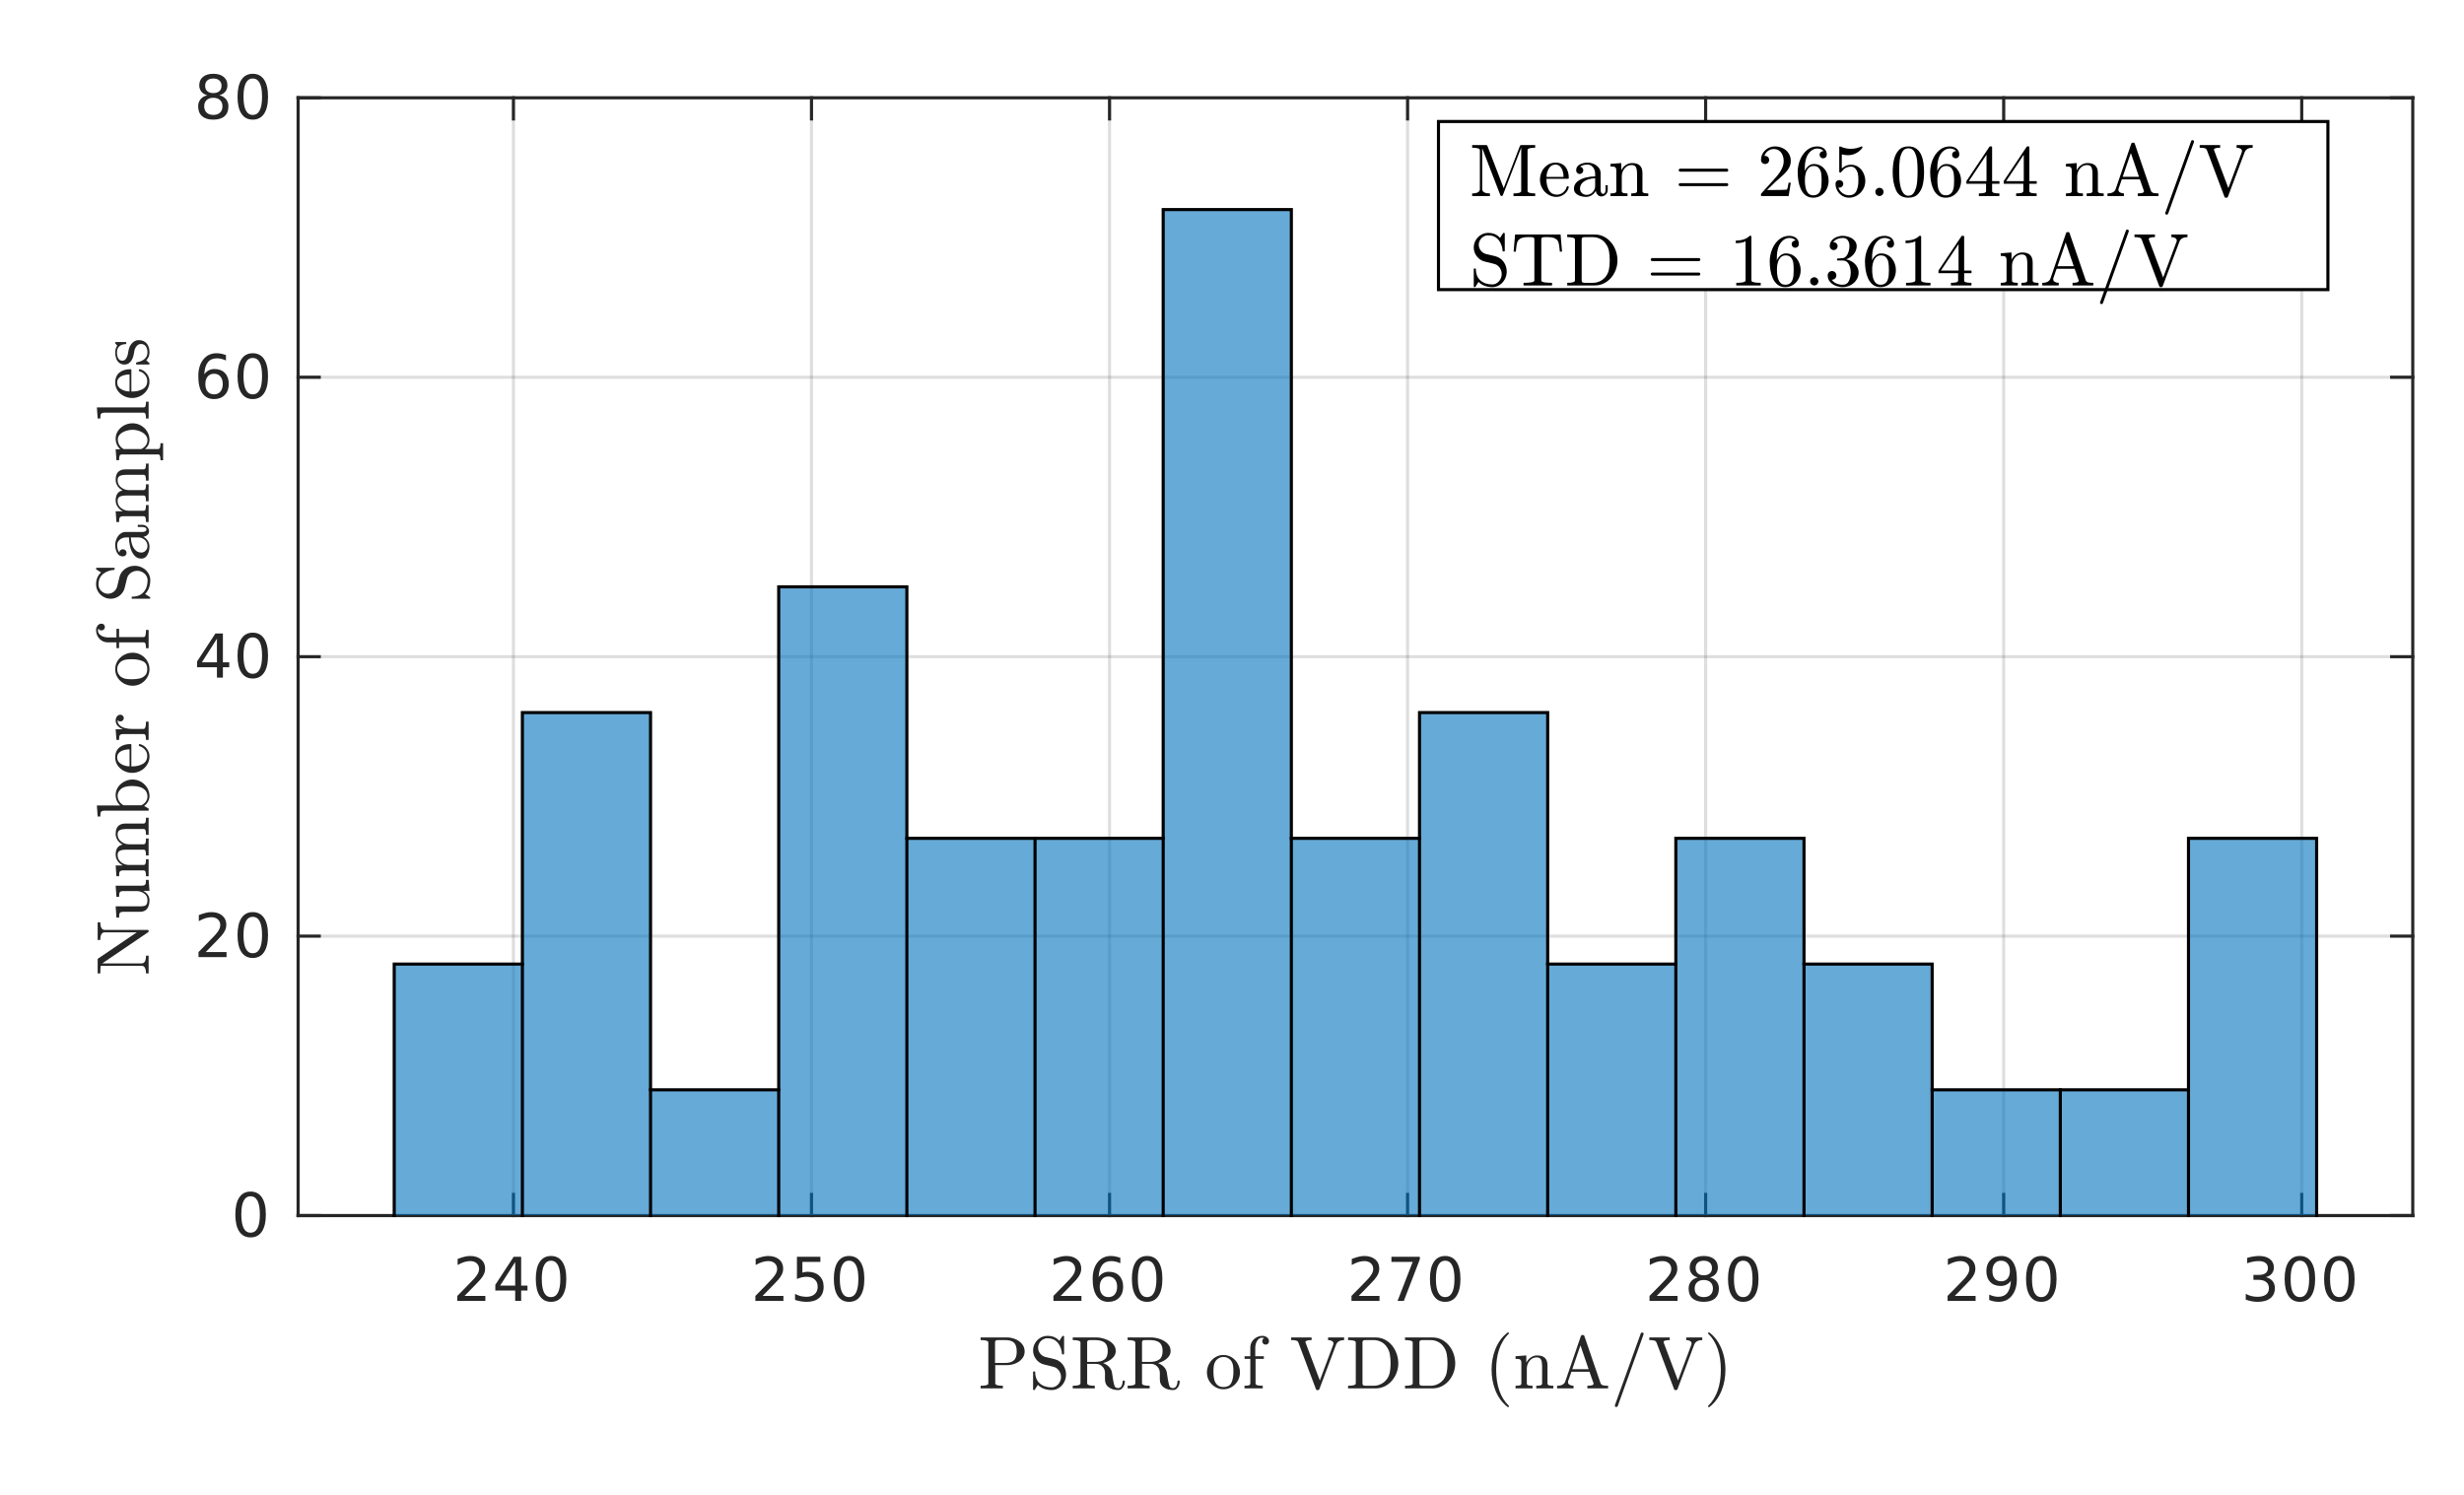 <?xml version="1.0"?>
<!DOCTYPE svg PUBLIC '-//W3C//DTD SVG 1.0//EN'
          'http://www.w3.org/TR/2001/REC-SVG-20010904/DTD/svg10.dtd'>
<svg xmlns:xlink="http://www.w3.org/1999/xlink" style="fill-opacity:1; color-rendering:auto; color-interpolation:auto; text-rendering:auto; stroke:black; stroke-linecap:square; stroke-miterlimit:10; shape-rendering:auto; stroke-opacity:1; fill:black; stroke-dasharray:none; font-weight:normal; stroke-width:1; font-family:'Dialog'; font-style:normal; stroke-linejoin:miter; font-size:12px; stroke-dashoffset:0; image-rendering:auto;" width="529" height="321" xmlns="http://www.w3.org/2000/svg"
><rect width="100%" height="100%" fill="#808080" stroke="none"/><!--Generated by the Batik Graphics2D SVG Generator--><defs id="genericDefs"
  /><g
  ><defs id="defs1"
    ><clipPath clipPathUnits="userSpaceOnUse" id="clipPath1"
      ><path d="M0 0 L529 0 L529 321 L0 321 L0 0 Z"
      /></clipPath
    ></defs
    ><g style="fill:white; stroke:white;"
    ><rect x="0" y="0" width="529" style="clip-path:url(#clipPath1); stroke:none;" height="321"
    /></g
    ><g style="fill:white; text-rendering:optimizeSpeed; color-rendering:optimizeSpeed; image-rendering:optimizeSpeed; shape-rendering:crispEdges; stroke:white; color-interpolation:sRGB;"
    ><rect x="0" width="529" height="321" y="0" style="stroke:none;"
      /><path style="stroke:none;" d="M64 261 L518 261 L518 21 L64 21 Z"
    /></g
    ><g style="stroke-linecap:butt; fill-opacity:0.149; fill:rgb(38,38,38); text-rendering:geometricPrecision; image-rendering:optimizeQuality; color-rendering:optimizeQuality; stroke-linejoin:round; stroke:rgb(38,38,38); color-interpolation:linearRGB; stroke-width:0.667; stroke-opacity:0.149;"
    ><line y2="21" style="fill:none;" x1="110.232" x2="110.232" y1="261"
      /><line y2="21" style="fill:none;" x1="174.221" x2="174.221" y1="261"
      /><line y2="21" style="fill:none;" x1="238.209" x2="238.209" y1="261"
      /><line y2="21" style="fill:none;" x1="302.198" x2="302.198" y1="261"
      /><line y2="21" style="fill:none;" x1="366.187" x2="366.187" y1="261"
      /><line y2="21" style="fill:none;" x1="430.175" x2="430.175" y1="261"
      /><line y2="21" style="fill:none;" x1="494.164" x2="494.164" y1="261"
      /><line y2="261" style="fill:none;" x1="518" x2="64" y1="261"
      /><line y2="201" style="fill:none;" x1="518" x2="64" y1="201"
      /><line y2="141" style="fill:none;" x1="518" x2="64" y1="141"
      /><line y2="81" style="fill:none;" x1="518" x2="64" y1="81"
      /><line y2="21" style="fill:none;" x1="518" x2="64" y1="21"
      /><line x1="64" x2="518" y1="261" style="stroke-linecap:square; fill-opacity:1; fill:none; stroke-opacity:1;" y2="261"
      /><line x1="64" x2="518" y1="21" style="stroke-linecap:square; fill-opacity:1; fill:none; stroke-opacity:1;" y2="21"
      /><line x1="110.232" x2="110.232" y1="261" style="stroke-linecap:square; fill-opacity:1; fill:none; stroke-opacity:1;" y2="256.46"
      /><line x1="174.221" x2="174.221" y1="261" style="stroke-linecap:square; fill-opacity:1; fill:none; stroke-opacity:1;" y2="256.46"
      /><line x1="238.209" x2="238.209" y1="261" style="stroke-linecap:square; fill-opacity:1; fill:none; stroke-opacity:1;" y2="256.46"
      /><line x1="302.198" x2="302.198" y1="261" style="stroke-linecap:square; fill-opacity:1; fill:none; stroke-opacity:1;" y2="256.46"
      /><line x1="366.187" x2="366.187" y1="261" style="stroke-linecap:square; fill-opacity:1; fill:none; stroke-opacity:1;" y2="256.46"
      /><line x1="430.175" x2="430.175" y1="261" style="stroke-linecap:square; fill-opacity:1; fill:none; stroke-opacity:1;" y2="256.46"
      /><line x1="494.164" x2="494.164" y1="261" style="stroke-linecap:square; fill-opacity:1; fill:none; stroke-opacity:1;" y2="256.46"
      /><line x1="110.232" x2="110.232" y1="21" style="stroke-linecap:square; fill-opacity:1; fill:none; stroke-opacity:1;" y2="25.54"
      /><line x1="174.221" x2="174.221" y1="21" style="stroke-linecap:square; fill-opacity:1; fill:none; stroke-opacity:1;" y2="25.54"
      /><line x1="238.209" x2="238.209" y1="21" style="stroke-linecap:square; fill-opacity:1; fill:none; stroke-opacity:1;" y2="25.54"
      /><line x1="302.198" x2="302.198" y1="21" style="stroke-linecap:square; fill-opacity:1; fill:none; stroke-opacity:1;" y2="25.54"
      /><line x1="366.187" x2="366.187" y1="21" style="stroke-linecap:square; fill-opacity:1; fill:none; stroke-opacity:1;" y2="25.54"
      /><line x1="430.175" x2="430.175" y1="21" style="stroke-linecap:square; fill-opacity:1; fill:none; stroke-opacity:1;" y2="25.54"
      /><line x1="494.164" x2="494.164" y1="21" style="stroke-linecap:square; fill-opacity:1; fill:none; stroke-opacity:1;" y2="25.54"
    /></g
    ><g transform="translate(110.232,266.333)" style="font-size:13.333px; fill:rgb(38,38,38); text-rendering:geometricPrecision; color-rendering:optimizeQuality; image-rendering:optimizeQuality; stroke:rgb(38,38,38); color-interpolation:linearRGB;"
    ><path style="stroke:none;" d="M-10.5 11.922 L-6.031 11.922 L-6.031 13 L-12.047 13 L-12.047 11.922 Q-11.312 11.172 -10.055 9.898 Q-8.797 8.625 -8.469 8.25 Q-7.859 7.562 -7.617 7.078 Q-7.375 6.594 -7.375 6.141 Q-7.375 5.375 -7.898 4.906 Q-8.422 4.438 -9.281 4.438 Q-9.891 4.438 -10.555 4.641 Q-11.219 4.844 -11.984 5.281 L-11.984 3.984 Q-11.203 3.672 -10.531 3.508 Q-9.859 3.344 -9.312 3.344 Q-7.828 3.344 -6.953 4.086 Q-6.078 4.828 -6.078 6.062 Q-6.078 6.641 -6.297 7.164 Q-6.516 7.688 -7.094 8.391 Q-7.25 8.578 -8.102 9.461 Q-8.953 10.344 -10.5 11.922 ZM0.376 4.641 L-2.858 9.703 L0.376 9.703 L0.376 4.641 ZM0.048 3.516 L1.657 3.516 L1.657 9.703 L3.017 9.703 L3.017 10.766 L1.657 10.766 L1.657 13 L0.376 13 L0.376 10.766 L-3.89 10.766 L-3.89 9.531 L0.048 3.516 ZM8.065 4.359 Q7.08 4.359 6.58 5.336 Q6.08 6.312 6.08 8.266 Q6.08 10.219 6.58 11.195 Q7.08 12.172 8.065 12.172 Q9.065 12.172 9.565 11.195 Q10.065 10.219 10.065 8.266 Q10.065 6.312 9.565 5.336 Q9.065 4.359 8.065 4.359 ZM8.065 3.344 Q9.658 3.344 10.502 4.609 Q11.346 5.875 11.346 8.266 Q11.346 10.656 10.502 11.922 Q9.658 13.188 8.065 13.188 Q6.487 13.188 5.643 11.922 Q4.799 10.656 4.799 8.266 Q4.799 5.875 5.643 4.609 Q6.487 3.344 8.065 3.344 Z"
    /></g
    ><g transform="translate(174.221,266.333)" style="font-size:13.333px; fill:rgb(38,38,38); text-rendering:geometricPrecision; color-rendering:optimizeQuality; image-rendering:optimizeQuality; stroke:rgb(38,38,38); color-interpolation:linearRGB;"
    ><path style="stroke:none;" d="M-10.5 11.922 L-6.031 11.922 L-6.031 13 L-12.047 13 L-12.047 11.922 Q-11.312 11.172 -10.055 9.898 Q-8.797 8.625 -8.469 8.25 Q-7.859 7.562 -7.617 7.078 Q-7.375 6.594 -7.375 6.141 Q-7.375 5.375 -7.898 4.906 Q-8.422 4.438 -9.281 4.438 Q-9.891 4.438 -10.555 4.641 Q-11.219 4.844 -11.984 5.281 L-11.984 3.984 Q-11.203 3.672 -10.531 3.508 Q-9.859 3.344 -9.312 3.344 Q-7.828 3.344 -6.953 4.086 Q-6.078 4.828 -6.078 6.062 Q-6.078 6.641 -6.297 7.164 Q-6.516 7.688 -7.094 8.391 Q-7.25 8.578 -8.102 9.461 Q-8.953 10.344 -10.5 11.922 ZM-3.124 3.516 L1.907 3.516 L1.907 4.609 L-1.952 4.609 L-1.952 6.922 Q-1.671 6.828 -1.39 6.781 Q-1.108 6.734 -0.843 6.734 Q0.751 6.734 1.681 7.602 Q2.61 8.469 2.61 9.953 Q2.61 11.484 1.657 12.336 Q0.704 13.188 -1.03 13.188 Q-1.624 13.188 -2.249 13.086 Q-2.874 12.984 -3.53 12.781 L-3.53 11.484 Q-2.952 11.797 -2.343 11.953 Q-1.733 12.109 -1.061 12.109 Q0.048 12.109 0.689 11.531 Q1.329 10.953 1.329 9.953 Q1.329 8.969 0.689 8.391 Q0.048 7.812 -1.061 7.812 Q-1.577 7.812 -2.085 7.93 Q-2.593 8.047 -3.124 8.281 L-3.124 3.516 ZM8.065 4.359 Q7.08 4.359 6.58 5.336 Q6.08 6.312 6.08 8.266 Q6.08 10.219 6.58 11.195 Q7.08 12.172 8.065 12.172 Q9.065 12.172 9.565 11.195 Q10.065 10.219 10.065 8.266 Q10.065 6.312 9.565 5.336 Q9.065 4.359 8.065 4.359 ZM8.065 3.344 Q9.658 3.344 10.502 4.609 Q11.346 5.875 11.346 8.266 Q11.346 10.656 10.502 11.922 Q9.658 13.188 8.065 13.188 Q6.487 13.188 5.643 11.922 Q4.799 10.656 4.799 8.266 Q4.799 5.875 5.643 4.609 Q6.487 3.344 8.065 3.344 Z"
    /></g
    ><g transform="translate(238.209,266.333)" style="font-size:13.333px; fill:rgb(38,38,38); text-rendering:geometricPrecision; color-rendering:optimizeQuality; image-rendering:optimizeQuality; stroke:rgb(38,38,38); color-interpolation:linearRGB;"
    ><path style="stroke:none;" d="M-10.5 11.922 L-6.031 11.922 L-6.031 13 L-12.047 13 L-12.047 11.922 Q-11.312 11.172 -10.055 9.898 Q-8.797 8.625 -8.469 8.25 Q-7.859 7.562 -7.617 7.078 Q-7.375 6.594 -7.375 6.141 Q-7.375 5.375 -7.898 4.906 Q-8.422 4.438 -9.281 4.438 Q-9.891 4.438 -10.555 4.641 Q-11.219 4.844 -11.984 5.281 L-11.984 3.984 Q-11.203 3.672 -10.531 3.508 Q-9.859 3.344 -9.312 3.344 Q-7.828 3.344 -6.953 4.086 Q-6.078 4.828 -6.078 6.062 Q-6.078 6.641 -6.297 7.164 Q-6.516 7.688 -7.094 8.391 Q-7.25 8.578 -8.102 9.461 Q-8.953 10.344 -10.5 11.922 ZM-0.233 7.75 Q-1.108 7.75 -1.608 8.344 Q-2.108 8.938 -2.108 9.953 Q-2.108 10.984 -1.608 11.578 Q-1.108 12.172 -0.233 12.172 Q0.626 12.172 1.126 11.578 Q1.626 10.984 1.626 9.953 Q1.626 8.938 1.126 8.344 Q0.626 7.75 -0.233 7.75 ZM2.314 3.734 L2.314 4.906 Q1.829 4.672 1.337 4.555 Q0.845 4.438 0.36 4.438 Q-0.905 4.438 -1.577 5.289 Q-2.249 6.141 -2.343 7.875 Q-1.968 7.328 -1.405 7.031 Q-0.843 6.734 -0.155 6.734 Q1.267 6.734 2.095 7.602 Q2.923 8.469 2.923 9.953 Q2.923 11.422 2.056 12.305 Q1.189 13.188 -0.233 13.188 Q-1.89 13.188 -2.757 11.922 Q-3.624 10.656 -3.624 8.266 Q-3.624 6.031 -2.554 4.688 Q-1.483 3.344 0.314 3.344 Q0.782 3.344 1.274 3.445 Q1.767 3.547 2.314 3.734 ZM8.065 4.359 Q7.08 4.359 6.58 5.336 Q6.08 6.312 6.08 8.266 Q6.08 10.219 6.58 11.195 Q7.08 12.172 8.065 12.172 Q9.065 12.172 9.565 11.195 Q10.065 10.219 10.065 8.266 Q10.065 6.312 9.565 5.336 Q9.065 4.359 8.065 4.359 ZM8.065 3.344 Q9.658 3.344 10.502 4.609 Q11.346 5.875 11.346 8.266 Q11.346 10.656 10.502 11.922 Q9.658 13.188 8.065 13.188 Q6.487 13.188 5.643 11.922 Q4.799 10.656 4.799 8.266 Q4.799 5.875 5.643 4.609 Q6.487 3.344 8.065 3.344 Z"
    /></g
    ><g transform="translate(302.198,266.333)" style="font-size:13.333px; fill:rgb(38,38,38); text-rendering:geometricPrecision; color-rendering:optimizeQuality; image-rendering:optimizeQuality; stroke:rgb(38,38,38); color-interpolation:linearRGB;"
    ><path style="stroke:none;" d="M-10.5 11.922 L-6.031 11.922 L-6.031 13 L-12.047 13 L-12.047 11.922 Q-11.312 11.172 -10.055 9.898 Q-8.797 8.625 -8.469 8.25 Q-7.859 7.562 -7.617 7.078 Q-7.375 6.594 -7.375 6.141 Q-7.375 5.375 -7.898 4.906 Q-8.422 4.438 -9.281 4.438 Q-9.891 4.438 -10.555 4.641 Q-11.219 4.844 -11.984 5.281 L-11.984 3.984 Q-11.203 3.672 -10.531 3.508 Q-9.859 3.344 -9.312 3.344 Q-7.828 3.344 -6.953 4.086 Q-6.078 4.828 -6.078 6.062 Q-6.078 6.641 -6.297 7.164 Q-6.516 7.688 -7.094 8.391 Q-7.25 8.578 -8.102 9.461 Q-8.953 10.344 -10.5 11.922 ZM-3.468 3.516 L2.626 3.516 L2.626 4.062 L-0.811 13 L-2.155 13 L1.095 4.609 L-3.468 4.609 L-3.468 3.516 ZM8.065 4.359 Q7.08 4.359 6.58 5.336 Q6.08 6.312 6.08 8.266 Q6.08 10.219 6.58 11.195 Q7.08 12.172 8.065 12.172 Q9.065 12.172 9.565 11.195 Q10.065 10.219 10.065 8.266 Q10.065 6.312 9.565 5.336 Q9.065 4.359 8.065 4.359 ZM8.065 3.344 Q9.658 3.344 10.502 4.609 Q11.346 5.875 11.346 8.266 Q11.346 10.656 10.502 11.922 Q9.658 13.188 8.065 13.188 Q6.487 13.188 5.643 11.922 Q4.799 10.656 4.799 8.266 Q4.799 5.875 5.643 4.609 Q6.487 3.344 8.065 3.344 Z"
    /></g
    ><g transform="translate(366.187,266.333)" style="font-size:13.333px; fill:rgb(38,38,38); text-rendering:geometricPrecision; color-rendering:optimizeQuality; image-rendering:optimizeQuality; stroke:rgb(38,38,38); color-interpolation:linearRGB;"
    ><path style="stroke:none;" d="M-10.5 11.922 L-6.031 11.922 L-6.031 13 L-12.047 13 L-12.047 11.922 Q-11.312 11.172 -10.055 9.898 Q-8.797 8.625 -8.469 8.25 Q-7.859 7.562 -7.617 7.078 Q-7.375 6.594 -7.375 6.141 Q-7.375 5.375 -7.898 4.906 Q-8.422 4.438 -9.281 4.438 Q-9.891 4.438 -10.555 4.641 Q-11.219 4.844 -11.984 5.281 L-11.984 3.984 Q-11.203 3.672 -10.531 3.508 Q-9.859 3.344 -9.312 3.344 Q-7.828 3.344 -6.953 4.086 Q-6.078 4.828 -6.078 6.062 Q-6.078 6.641 -6.297 7.164 Q-6.516 7.688 -7.094 8.391 Q-7.25 8.578 -8.102 9.461 Q-8.953 10.344 -10.5 11.922 ZM-0.405 8.5 Q-1.311 8.5 -1.835 8.992 Q-2.358 9.484 -2.358 10.328 Q-2.358 11.188 -1.835 11.68 Q-1.311 12.172 -0.405 12.172 Q0.517 12.172 1.04 11.68 Q1.564 11.188 1.564 10.328 Q1.564 9.484 1.04 8.992 Q0.517 8.5 -0.405 8.5 ZM-1.686 7.953 Q-2.499 7.75 -2.96 7.188 Q-3.421 6.625 -3.421 5.812 Q-3.421 4.672 -2.616 4.008 Q-1.811 3.344 -0.405 3.344 Q1.017 3.344 1.821 4.008 Q2.626 4.672 2.626 5.812 Q2.626 6.625 2.165 7.188 Q1.704 7.75 0.892 7.953 Q1.814 8.172 2.329 8.797 Q2.845 9.422 2.845 10.328 Q2.845 11.719 2.009 12.453 Q1.173 13.188 -0.405 13.188 Q-1.968 13.188 -2.811 12.453 Q-3.655 11.719 -3.655 10.328 Q-3.655 9.422 -3.132 8.797 Q-2.608 8.172 -1.686 7.953 ZM-2.155 5.922 Q-2.155 6.672 -1.694 7.078 Q-1.233 7.484 -0.405 7.484 Q0.423 7.484 0.892 7.078 Q1.36 6.672 1.36 5.922 Q1.36 5.188 0.892 4.773 Q0.423 4.359 -0.405 4.359 Q-1.233 4.359 -1.694 4.773 Q-2.155 5.188 -2.155 5.922 ZM8.065 4.359 Q7.08 4.359 6.58 5.336 Q6.08 6.312 6.08 8.266 Q6.08 10.219 6.58 11.195 Q7.08 12.172 8.065 12.172 Q9.065 12.172 9.565 11.195 Q10.065 10.219 10.065 8.266 Q10.065 6.312 9.565 5.336 Q9.065 4.359 8.065 4.359 ZM8.065 3.344 Q9.658 3.344 10.502 4.609 Q11.346 5.875 11.346 8.266 Q11.346 10.656 10.502 11.922 Q9.658 13.188 8.065 13.188 Q6.487 13.188 5.643 11.922 Q4.799 10.656 4.799 8.266 Q4.799 5.875 5.643 4.609 Q6.487 3.344 8.065 3.344 Z"
    /></g
    ><g transform="translate(430.175,266.333)" style="font-size:13.333px; fill:rgb(38,38,38); text-rendering:geometricPrecision; color-rendering:optimizeQuality; image-rendering:optimizeQuality; stroke:rgb(38,38,38); color-interpolation:linearRGB;"
    ><path style="stroke:none;" d="M-10.5 11.922 L-6.031 11.922 L-6.031 13 L-12.047 13 L-12.047 11.922 Q-11.312 11.172 -10.055 9.898 Q-8.797 8.625 -8.469 8.25 Q-7.859 7.562 -7.617 7.078 Q-7.375 6.594 -7.375 6.141 Q-7.375 5.375 -7.898 4.906 Q-8.422 4.438 -9.281 4.438 Q-9.891 4.438 -10.555 4.641 Q-11.219 4.844 -11.984 5.281 L-11.984 3.984 Q-11.203 3.672 -10.531 3.508 Q-9.859 3.344 -9.312 3.344 Q-7.828 3.344 -6.953 4.086 Q-6.078 4.828 -6.078 6.062 Q-6.078 6.641 -6.297 7.164 Q-6.516 7.688 -7.094 8.391 Q-7.25 8.578 -8.102 9.461 Q-8.953 10.344 -10.5 11.922 ZM-3.108 12.797 L-3.108 11.641 Q-2.624 11.859 -2.124 11.984 Q-1.624 12.109 -1.155 12.109 Q0.11 12.109 0.782 11.25 Q1.454 10.391 1.548 8.656 Q1.189 9.203 0.618 9.492 Q0.048 9.781 -0.64 9.781 Q-2.061 9.781 -2.89 8.922 Q-3.718 8.062 -3.718 6.578 Q-3.718 5.109 -2.85 4.227 Q-1.983 3.344 -0.546 3.344 Q1.095 3.344 1.962 4.609 Q2.829 5.875 2.829 8.266 Q2.829 10.516 1.767 11.852 Q0.704 13.188 -1.093 13.188 Q-1.577 13.188 -2.069 13.094 Q-2.561 13 -3.108 12.797 ZM-0.546 8.781 Q0.314 8.781 0.821 8.195 Q1.329 7.609 1.329 6.578 Q1.329 5.547 0.821 4.953 Q0.314 4.359 -0.546 4.359 Q-1.421 4.359 -1.921 4.953 Q-2.421 5.547 -2.421 6.578 Q-2.421 7.609 -1.921 8.195 Q-1.421 8.781 -0.546 8.781 ZM8.065 4.359 Q7.08 4.359 6.58 5.336 Q6.08 6.312 6.08 8.266 Q6.08 10.219 6.58 11.195 Q7.08 12.172 8.065 12.172 Q9.065 12.172 9.565 11.195 Q10.065 10.219 10.065 8.266 Q10.065 6.312 9.565 5.336 Q9.065 4.359 8.065 4.359 ZM8.065 3.344 Q9.658 3.344 10.502 4.609 Q11.346 5.875 11.346 8.266 Q11.346 10.656 10.502 11.922 Q9.658 13.188 8.065 13.188 Q6.487 13.188 5.643 11.922 Q4.799 10.656 4.799 8.266 Q4.799 5.875 5.643 4.609 Q6.487 3.344 8.065 3.344 Z"
    /></g
    ><g transform="translate(494.164,266.333)" style="font-size:13.333px; fill:rgb(38,38,38); text-rendering:geometricPrecision; color-rendering:optimizeQuality; image-rendering:optimizeQuality; stroke:rgb(38,38,38); color-interpolation:linearRGB;"
    ><path style="stroke:none;" d="M-7.719 7.891 Q-6.797 8.094 -6.281 8.711 Q-5.766 9.328 -5.766 10.25 Q-5.766 11.641 -6.734 12.414 Q-7.703 13.188 -9.484 13.188 Q-10.078 13.188 -10.711 13.07 Q-11.344 12.953 -12.016 12.719 L-12.016 11.469 Q-11.469 11.781 -10.836 11.945 Q-10.203 12.109 -9.516 12.109 Q-8.312 12.109 -7.68 11.633 Q-7.047 11.156 -7.047 10.25 Q-7.047 9.406 -7.633 8.938 Q-8.219 8.469 -9.266 8.469 L-10.375 8.469 L-10.375 7.406 L-9.219 7.406 Q-8.266 7.406 -7.766 7.031 Q-7.266 6.656 -7.266 5.938 Q-7.266 5.219 -7.781 4.828 Q-8.297 4.438 -9.266 4.438 Q-9.797 4.438 -10.398 4.547 Q-11 4.656 -11.719 4.906 L-11.719 3.75 Q-11 3.547 -10.359 3.445 Q-9.719 3.344 -9.156 3.344 Q-7.688 3.344 -6.836 4.008 Q-5.984 4.672 -5.984 5.812 Q-5.984 6.594 -6.438 7.141 Q-6.891 7.688 -7.719 7.891 ZM-0.405 4.359 Q-1.39 4.359 -1.89 5.336 Q-2.39 6.312 -2.39 8.266 Q-2.39 10.219 -1.89 11.195 Q-1.39 12.172 -0.405 12.172 Q0.595 12.172 1.095 11.195 Q1.595 10.219 1.595 8.266 Q1.595 6.312 1.095 5.336 Q0.595 4.359 -0.405 4.359 ZM-0.405 3.344 Q1.189 3.344 2.032 4.609 Q2.876 5.875 2.876 8.266 Q2.876 10.656 2.032 11.922 Q1.189 13.188 -0.405 13.188 Q-1.983 13.188 -2.827 11.922 Q-3.671 10.656 -3.671 8.266 Q-3.671 5.875 -2.827 4.609 Q-1.983 3.344 -0.405 3.344 ZM8.065 4.359 Q7.08 4.359 6.58 5.336 Q6.08 6.312 6.08 8.266 Q6.08 10.219 6.58 11.195 Q7.08 12.172 8.065 12.172 Q9.065 12.172 9.565 11.195 Q10.065 10.219 10.065 8.266 Q10.065 6.312 9.565 5.336 Q9.065 4.359 8.065 4.359 ZM8.065 3.344 Q9.658 3.344 10.502 4.609 Q11.346 5.875 11.346 8.266 Q11.346 10.656 10.502 11.922 Q9.658 13.188 8.065 13.188 Q6.487 13.188 5.643 11.922 Q4.799 10.656 4.799 8.266 Q4.799 5.875 5.643 4.609 Q6.487 3.344 8.065 3.344 Z"
    /></g
    ><g transform="translate(291,284.667)" style="font-size:16px; fill:rgb(38,38,38); text-rendering:geometricPrecision; image-rendering:optimizeQuality; color-rendering:optimizeQuality; font-family:'mwa_cmr10'; stroke:rgb(38,38,38); color-interpolation:linearRGB;"
    ><path style="stroke:none;" d="M-80.469 13.44 L-80.469 12.877 Q-78.813 12.877 -78.813 12.362 L-78.813 3.581 Q-78.813 3.065 -80.469 3.065 L-80.469 2.502 L-74.766 2.502 Q-73.891 2.502 -73.016 2.862 Q-72.141 3.221 -71.578 3.909 Q-71.016 4.596 -71.016 5.518 Q-71.016 6.409 -71.586 7.081 Q-72.156 7.752 -73.024 8.096 Q-73.891 8.44 -74.766 8.44 L-77.328 8.44 L-77.328 12.362 Q-77.328 12.877 -75.688 12.877 L-75.688 13.44 L-80.469 13.44 ZM-77.375 7.971 L-75.203 7.971 Q-74.328 7.971 -73.781 7.713 Q-73.234 7.456 -72.977 6.924 Q-72.719 6.393 -72.719 5.518 Q-72.719 4.206 -73.297 3.635 Q-73.875 3.065 -75.203 3.065 L-76.563 3.065 Q-76.859 3.065 -77.016 3.088 Q-77.172 3.112 -77.274 3.229 Q-77.375 3.346 -77.375 3.581 L-77.375 7.971 Z"
      /><path style="stroke:none;" d="M-69.205 13.674 L-69.205 9.924 Q-69.205 9.799 -69.064 9.799 L-68.877 9.799 Q-68.83 9.799 -68.791 9.838 Q-68.752 9.877 -68.752 9.924 Q-68.752 11.502 -67.775 12.362 Q-66.799 13.221 -65.221 13.221 Q-64.674 13.221 -64.205 12.901 Q-63.736 12.581 -63.471 12.065 Q-63.205 11.549 -63.205 10.987 Q-63.205 10.502 -63.4 10.049 Q-63.596 9.596 -63.963 9.26 Q-64.33 8.924 -64.799 8.815 L-66.877 8.299 Q-67.908 8.034 -68.556 7.182 Q-69.205 6.331 -69.205 5.284 Q-69.205 4.456 -68.783 3.729 Q-68.361 3.002 -67.65 2.581 Q-66.939 2.159 -66.111 2.159 Q-64.502 2.159 -63.564 3.237 L-62.908 2.206 Q-62.861 2.159 -62.799 2.159 L-62.689 2.159 Q-62.642 2.159 -62.596 2.19 Q-62.549 2.221 -62.549 2.284 L-62.549 6.002 Q-62.549 6.143 -62.689 6.143 L-62.877 6.143 Q-63.017 6.143 -63.017 6.002 Q-63.017 5.596 -63.158 5.112 Q-63.299 4.627 -63.541 4.182 Q-63.783 3.737 -64.064 3.456 Q-64.83 2.674 -66.111 2.674 Q-66.658 2.674 -67.119 2.948 Q-67.58 3.221 -67.853 3.698 Q-68.127 4.174 -68.127 4.706 Q-68.127 5.393 -67.697 5.948 Q-67.267 6.502 -66.58 6.69 L-64.502 7.19 Q-63.986 7.315 -63.533 7.643 Q-63.08 7.971 -62.775 8.401 Q-62.471 8.831 -62.299 9.354 Q-62.127 9.877 -62.127 10.44 Q-62.127 11.315 -62.525 12.081 Q-62.924 12.846 -63.642 13.323 Q-64.361 13.799 -65.221 13.799 Q-65.752 13.799 -66.306 13.682 Q-66.861 13.565 -67.33 13.315 Q-67.799 13.065 -68.189 12.69 L-68.861 13.752 Q-68.908 13.799 -68.971 13.799 L-69.064 13.799 Q-69.205 13.799 -69.205 13.674 Z"
      /><path style="stroke:none;" d="M-60.691 13.44 L-60.691 12.877 Q-59.035 12.877 -59.035 12.362 L-59.035 3.581 Q-59.035 3.065 -60.691 3.065 L-60.691 2.502 L-55.66 2.502 Q-54.769 2.502 -53.777 2.831 Q-52.785 3.159 -52.121 3.823 Q-51.457 4.487 -51.457 5.409 Q-51.457 6.081 -51.863 6.604 Q-52.269 7.127 -52.894 7.487 Q-53.519 7.846 -54.175 8.002 Q-53.457 8.252 -52.918 8.799 Q-52.379 9.346 -52.269 10.049 L-52.05 11.471 Q-51.894 12.424 -51.722 12.901 Q-51.55 13.377 -50.957 13.377 Q-50.457 13.377 -50.215 12.909 Q-49.972 12.44 -49.972 11.893 Q-49.972 11.846 -49.918 11.799 Q-49.863 11.752 -49.816 11.752 L-49.66 11.752 Q-49.504 11.752 -49.504 11.971 Q-49.504 12.409 -49.675 12.823 Q-49.847 13.237 -50.175 13.518 Q-50.504 13.799 -50.941 13.799 Q-52.097 13.799 -52.933 13.221 Q-53.769 12.643 -53.769 11.534 L-53.769 10.112 Q-53.769 9.315 -54.324 8.745 Q-54.879 8.174 -55.675 8.174 L-57.597 8.174 L-57.597 12.362 Q-57.597 12.877 -55.957 12.877 L-55.957 13.44 L-60.691 13.44 ZM-57.597 7.752 L-55.894 7.752 Q-54.566 7.752 -53.871 7.221 Q-53.175 6.69 -53.175 5.409 Q-53.175 4.127 -53.863 3.596 Q-54.55 3.065 -55.894 3.065 L-56.785 3.065 Q-57.082 3.065 -57.238 3.088 Q-57.394 3.112 -57.496 3.229 Q-57.597 3.346 -57.597 3.581 L-57.597 7.752 Z"
      /><path style="stroke:none;" d="M-48.913 13.44 L-48.913 12.877 Q-47.257 12.877 -47.257 12.362 L-47.257 3.581 Q-47.257 3.065 -48.913 3.065 L-48.913 2.502 L-43.882 2.502 Q-42.991 2.502 -41.999 2.831 Q-41.007 3.159 -40.343 3.823 Q-39.679 4.487 -39.679 5.409 Q-39.679 6.081 -40.085 6.604 Q-40.491 7.127 -41.116 7.487 Q-41.741 7.846 -42.398 8.002 Q-41.679 8.252 -41.14 8.799 Q-40.601 9.346 -40.491 10.049 L-40.273 11.471 Q-40.116 12.424 -39.944 12.901 Q-39.773 13.377 -39.179 13.377 Q-38.679 13.377 -38.437 12.909 Q-38.194 12.44 -38.194 11.893 Q-38.194 11.846 -38.14 11.799 Q-38.085 11.752 -38.038 11.752 L-37.882 11.752 Q-37.726 11.752 -37.726 11.971 Q-37.726 12.409 -37.898 12.823 Q-38.069 13.237 -38.398 13.518 Q-38.726 13.799 -39.163 13.799 Q-40.319 13.799 -41.156 13.221 Q-41.991 12.643 -41.991 11.534 L-41.991 10.112 Q-41.991 9.315 -42.546 8.745 Q-43.101 8.174 -43.898 8.174 L-45.819 8.174 L-45.819 12.362 Q-45.819 12.877 -44.179 12.877 L-44.179 13.44 L-48.913 13.44 ZM-45.819 7.752 L-44.116 7.752 Q-42.788 7.752 -42.093 7.221 Q-41.398 6.69 -41.398 5.409 Q-41.398 4.127 -42.085 3.596 Q-42.773 3.065 -44.116 3.065 L-45.007 3.065 Q-45.304 3.065 -45.46 3.088 Q-45.616 3.112 -45.718 3.229 Q-45.819 3.346 -45.819 3.581 L-45.819 7.752 Z"
      /><path style="stroke:none;" d="M-28.333 13.627 Q-29.287 13.627 -30.107 13.135 Q-30.927 12.643 -31.404 11.823 Q-31.88 11.002 -31.88 10.034 Q-31.88 9.299 -31.622 8.62 Q-31.365 7.94 -30.872 7.401 Q-30.38 6.862 -29.732 6.565 Q-29.083 6.268 -28.333 6.268 Q-27.349 6.268 -26.537 6.784 Q-25.724 7.299 -25.255 8.174 Q-24.787 9.049 -24.787 10.034 Q-24.787 10.987 -25.263 11.815 Q-25.74 12.643 -26.56 13.135 Q-27.38 13.627 -28.333 13.627 ZM-28.333 13.143 Q-27.052 13.143 -26.622 12.213 Q-26.193 11.284 -26.193 9.846 Q-26.193 9.049 -26.279 8.518 Q-26.365 7.987 -26.646 7.565 Q-26.833 7.299 -27.107 7.096 Q-27.38 6.893 -27.693 6.792 Q-28.005 6.69 -28.333 6.69 Q-28.833 6.69 -29.279 6.917 Q-29.724 7.143 -30.021 7.565 Q-30.318 8.018 -30.404 8.557 Q-30.49 9.096 -30.49 9.846 Q-30.49 10.752 -30.333 11.463 Q-30.177 12.174 -29.701 12.659 Q-29.224 13.143 -28.333 13.143 Z"
      /><path style="stroke:none;" d="M-23.818 13.44 L-23.818 12.877 Q-23.271 12.877 -22.919 12.791 Q-22.568 12.706 -22.568 12.362 L-22.568 7.096 L-23.802 7.096 L-23.802 6.534 L-22.568 6.534 L-22.568 4.627 Q-22.568 4.112 -22.357 3.659 Q-22.146 3.206 -21.779 2.87 Q-21.412 2.534 -20.943 2.346 Q-20.474 2.159 -19.958 2.159 Q-19.427 2.159 -18.99 2.479 Q-18.552 2.799 -18.552 3.331 Q-18.552 3.627 -18.763 3.838 Q-18.974 4.049 -19.271 4.049 Q-19.583 4.049 -19.794 3.838 Q-20.005 3.627 -20.005 3.331 Q-20.005 2.831 -19.583 2.659 Q-19.833 2.565 -20.037 2.565 Q-20.505 2.565 -20.841 2.901 Q-21.177 3.237 -21.341 3.713 Q-21.505 4.19 -21.505 4.659 L-21.505 6.534 L-19.662 6.534 L-19.662 7.096 L-21.443 7.096 L-21.443 12.362 Q-21.443 12.69 -20.974 12.784 Q-20.505 12.877 -19.896 12.877 L-19.896 13.44 L-23.818 13.44 Z"
      /><path style="stroke:none;" d="M-8.47 13.627 L-12.252 3.581 Q-12.392 3.237 -12.791 3.151 Q-13.189 3.065 -13.799 3.065 L-13.799 2.502 L-9.408 2.502 L-9.408 3.065 Q-10.736 3.065 -10.736 3.487 Q-10.72 3.502 -10.72 3.526 Q-10.72 3.549 -10.72 3.581 L-7.642 11.737 L-4.752 4.018 Q-4.721 3.956 -4.721 3.815 Q-4.721 3.424 -5.08 3.245 Q-5.439 3.065 -5.877 3.065 L-5.877 2.502 L-2.424 2.502 L-2.424 3.065 Q-3.033 3.065 -3.486 3.292 Q-3.939 3.518 -4.142 4.018 L-7.752 13.627 Q-7.799 13.799 -8.017 13.799 L-8.22 13.799 Q-8.424 13.799 -8.47 13.627 Z"
      /><path style="stroke:none;" d="M-1.58 13.44 L-1.58 12.877 Q0.076 12.877 0.076 12.362 L0.076 3.581 Q0.076 3.065 -1.58 3.065 L-1.58 2.502 L4.326 2.502 Q5.42 2.502 6.326 2.979 Q7.233 3.456 7.873 4.245 Q8.514 5.034 8.858 6.034 Q9.201 7.034 9.201 8.081 Q9.201 9.096 8.85 10.049 Q8.498 11.002 7.842 11.776 Q7.186 12.549 6.279 12.995 Q5.373 13.44 4.326 13.44 L-1.58 13.44 ZM1.514 12.362 Q1.514 12.706 1.709 12.791 Q1.905 12.877 2.326 12.877 L3.905 12.877 Q4.733 12.877 5.467 12.518 Q6.201 12.159 6.686 11.534 Q7.201 10.862 7.373 10.026 Q7.545 9.19 7.545 8.081 Q7.545 6.909 7.373 6.034 Q7.201 5.159 6.686 4.471 Q6.217 3.799 5.483 3.432 Q4.748 3.065 3.905 3.065 L2.326 3.065 Q2.03 3.065 1.873 3.088 Q1.717 3.112 1.615 3.229 Q1.514 3.346 1.514 3.581 L1.514 12.362 Z"
      /><path style="stroke:none;" d="M10.642 13.44 L10.642 12.877 Q12.299 12.877 12.299 12.362 L12.299 3.581 Q12.299 3.065 10.642 3.065 L10.642 2.502 L16.549 2.502 Q17.642 2.502 18.549 2.979 Q19.455 3.456 20.096 4.245 Q20.736 5.034 21.08 6.034 Q21.424 7.034 21.424 8.081 Q21.424 9.096 21.072 10.049 Q20.721 11.002 20.064 11.776 Q19.408 12.549 18.502 12.995 Q17.596 13.44 16.549 13.44 L10.642 13.44 ZM13.736 12.362 Q13.736 12.706 13.931 12.791 Q14.127 12.877 14.549 12.877 L16.127 12.877 Q16.955 12.877 17.689 12.518 Q18.424 12.159 18.908 11.534 Q19.424 10.862 19.596 10.026 Q19.767 9.19 19.767 8.081 Q19.767 6.909 19.596 6.034 Q19.424 5.159 18.908 4.471 Q18.439 3.799 17.705 3.432 Q16.971 3.065 16.127 3.065 L14.549 3.065 Q14.252 3.065 14.095 3.088 Q13.939 3.112 13.838 3.229 Q13.736 3.346 13.736 3.581 L13.736 12.362 Z"
      /><path style="stroke:none;" d="M32.635 17.409 Q31.745 16.706 31.096 15.799 Q30.448 14.893 30.042 13.854 Q29.635 12.815 29.432 11.69 Q29.229 10.565 29.229 9.44 Q29.229 8.284 29.432 7.159 Q29.635 6.034 30.049 4.995 Q30.464 3.956 31.112 3.049 Q31.76 2.143 32.635 1.471 Q32.635 1.44 32.714 1.44 L32.854 1.44 Q32.901 1.44 32.94 1.479 Q32.979 1.518 32.979 1.581 Q32.979 1.643 32.948 1.674 Q32.167 2.44 31.651 3.315 Q31.135 4.19 30.815 5.182 Q30.495 6.174 30.354 7.229 Q30.214 8.284 30.214 9.44 Q30.214 14.534 32.932 17.174 Q32.979 17.221 32.979 17.299 Q32.979 17.346 32.94 17.393 Q32.901 17.44 32.854 17.44 L32.714 17.44 Q32.635 17.44 32.635 17.409 Z"
      /><path style="stroke:none;" d="M34.373 13.44 L34.373 12.877 Q34.92 12.877 35.272 12.791 Q35.623 12.706 35.623 12.362 L35.623 8.002 Q35.623 7.565 35.49 7.377 Q35.358 7.19 35.115 7.143 Q34.873 7.096 34.373 7.096 L34.373 6.534 L36.686 6.362 L36.686 7.924 Q37.014 7.237 37.639 6.799 Q38.264 6.362 39.014 6.362 Q40.123 6.362 40.678 6.893 Q41.233 7.424 41.233 8.518 L41.233 12.362 Q41.233 12.706 41.584 12.791 Q41.936 12.877 42.483 12.877 L42.483 13.44 L38.826 13.44 L38.826 12.877 Q39.373 12.877 39.725 12.791 Q40.076 12.706 40.076 12.362 L40.076 8.565 Q40.076 7.784 39.85 7.284 Q39.623 6.784 38.92 6.784 Q37.983 6.784 37.389 7.526 Q36.795 8.268 36.795 9.206 L36.795 12.362 Q36.795 12.706 37.147 12.791 Q37.498 12.877 38.029 12.877 L38.029 13.44 L34.373 13.44 Z"
      /><path style="stroke:none;" d="M43.294 13.44 L43.294 12.877 Q44.731 12.877 45.059 11.924 L48.419 2.159 Q48.465 1.987 48.669 1.987 L48.872 1.987 Q49.09 1.987 49.137 2.159 L52.637 12.362 Q52.794 12.706 53.208 12.791 Q53.622 12.877 54.247 12.877 L54.247 13.44 L49.794 13.44 L49.794 12.877 Q51.122 12.877 51.122 12.44 L51.122 12.362 L50.247 9.862 L46.372 9.862 L45.653 11.924 Q45.637 11.987 45.637 12.096 Q45.637 12.487 46.012 12.682 Q46.387 12.877 46.825 12.877 L46.825 13.44 L43.294 13.44 ZM46.559 9.315 L50.059 9.315 L48.309 4.206 L46.559 9.315 Z"
      /><path style="stroke:none;" d="M55.684 17.127 Q55.684 17.081 55.7 17.065 L61.262 1.627 Q61.294 1.534 61.372 1.487 Q61.45 1.44 61.544 1.44 Q61.684 1.44 61.778 1.526 Q61.872 1.612 61.872 1.752 L61.872 1.815 L56.309 17.252 Q56.215 17.44 55.997 17.44 Q55.872 17.44 55.778 17.346 Q55.684 17.252 55.684 17.127 Z"
      /><path style="stroke:none;" d="M68.418 13.627 L64.637 3.581 Q64.497 3.237 64.098 3.151 Q63.7 3.065 63.09 3.065 L63.09 2.502 L67.481 2.502 L67.481 3.065 Q66.153 3.065 66.153 3.487 Q66.168 3.502 66.168 3.526 Q66.168 3.549 66.168 3.581 L69.247 11.737 L72.137 4.018 Q72.168 3.956 72.168 3.815 Q72.168 3.424 71.809 3.245 Q71.45 3.065 71.012 3.065 L71.012 2.502 L74.465 2.502 L74.465 3.065 Q73.856 3.065 73.403 3.292 Q72.95 3.518 72.747 4.018 L69.137 13.627 Q69.09 13.799 68.872 13.799 L68.668 13.799 Q68.465 13.799 68.418 13.627 Z"
      /><path style="stroke:none;" d="M75.825 17.44 Q75.684 17.44 75.684 17.299 Q75.684 17.237 75.715 17.206 Q78.45 14.534 78.45 9.44 Q78.45 4.346 75.747 1.706 Q75.684 1.674 75.684 1.581 Q75.684 1.518 75.723 1.479 Q75.762 1.44 75.825 1.44 L75.965 1.44 Q76.012 1.44 76.043 1.471 Q77.2 2.377 77.965 3.674 Q78.731 4.971 79.083 6.44 Q79.434 7.909 79.434 9.44 Q79.434 10.565 79.247 11.666 Q79.059 12.768 78.637 13.838 Q78.215 14.909 77.575 15.807 Q76.934 16.706 76.043 17.409 Q76.012 17.44 75.965 17.44 L75.825 17.44 Z"
    /></g
    ><g style="fill:rgb(38,38,38); text-rendering:geometricPrecision; image-rendering:optimizeQuality; color-rendering:optimizeQuality; stroke-linejoin:round; stroke:rgb(38,38,38); color-interpolation:linearRGB; stroke-width:0.667;"
    ><line y2="21" style="fill:none;" x1="64" x2="64" y1="261"
      /><line y2="21" style="fill:none;" x1="518" x2="518" y1="261"
      /><line y2="261" style="fill:none;" x1="64" x2="68.54" y1="261"
      /><line y2="201" style="fill:none;" x1="64" x2="68.54" y1="201"
      /><line y2="141" style="fill:none;" x1="64" x2="68.54" y1="141"
      /><line y2="81" style="fill:none;" x1="64" x2="68.54" y1="81"
      /><line y2="21" style="fill:none;" x1="64" x2="68.54" y1="21"
      /><line y2="261" style="fill:none;" x1="518" x2="513.46" y1="261"
      /><line y2="201" style="fill:none;" x1="518" x2="513.46" y1="201"
      /><line y2="141" style="fill:none;" x1="518" x2="513.46" y1="141"
      /><line y2="81" style="fill:none;" x1="518" x2="513.46" y1="81"
      /><line y2="21" style="fill:none;" x1="518" x2="513.46" y1="21"
    /></g
    ><g transform="translate(58.667,261)" style="font-size:13.333px; fill:rgb(38,38,38); text-rendering:geometricPrecision; color-rendering:optimizeQuality; image-rendering:optimizeQuality; stroke:rgb(38,38,38); color-interpolation:linearRGB;"
    ><path style="stroke:none;" d="M-4.875 -4.141 Q-5.859 -4.141 -6.359 -3.164 Q-6.859 -2.188 -6.859 -0.234 Q-6.859 1.719 -6.359 2.695 Q-5.859 3.672 -4.875 3.672 Q-3.875 3.672 -3.375 2.695 Q-2.875 1.719 -2.875 -0.234 Q-2.875 -2.188 -3.375 -3.164 Q-3.875 -4.141 -4.875 -4.141 ZM-4.875 -5.156 Q-3.281 -5.156 -2.438 -3.891 Q-1.594 -2.625 -1.594 -0.234 Q-1.594 2.156 -2.438 3.422 Q-3.281 4.688 -4.875 4.688 Q-6.453 4.688 -7.297 3.422 Q-8.141 2.156 -8.141 -0.234 Q-8.141 -2.625 -7.297 -3.891 Q-6.453 -5.156 -4.875 -5.156 Z"
    /></g
    ><g transform="translate(58.667,201)" style="font-size:13.333px; fill:rgb(38,38,38); text-rendering:geometricPrecision; color-rendering:optimizeQuality; image-rendering:optimizeQuality; stroke:rgb(38,38,38); color-interpolation:linearRGB;"
    ><path style="stroke:none;" d="M-14.5 3.422 L-10.031 3.422 L-10.031 4.5 L-16.047 4.5 L-16.047 3.422 Q-15.312 2.672 -14.055 1.398 Q-12.797 0.125 -12.469 -0.25 Q-11.859 -0.938 -11.617 -1.422 Q-11.375 -1.906 -11.375 -2.359 Q-11.375 -3.125 -11.898 -3.594 Q-12.422 -4.062 -13.281 -4.062 Q-13.891 -4.062 -14.555 -3.859 Q-15.219 -3.656 -15.984 -3.219 L-15.984 -4.516 Q-15.203 -4.828 -14.531 -4.992 Q-13.859 -5.156 -13.312 -5.156 Q-11.828 -5.156 -10.953 -4.414 Q-10.078 -3.672 -10.078 -2.438 Q-10.078 -1.859 -10.297 -1.336 Q-10.516 -0.812 -11.094 -0.109 Q-11.25 0.078 -12.102 0.961 Q-12.953 1.844 -14.5 3.422 ZM-4.405 -4.141 Q-5.39 -4.141 -5.89 -3.164 Q-6.39 -2.188 -6.39 -0.234 Q-6.39 1.719 -5.89 2.695 Q-5.39 3.672 -4.405 3.672 Q-3.405 3.672 -2.905 2.695 Q-2.405 1.719 -2.405 -0.234 Q-2.405 -2.188 -2.905 -3.164 Q-3.405 -4.141 -4.405 -4.141 ZM-4.405 -5.156 Q-2.811 -5.156 -1.968 -3.891 Q-1.124 -2.625 -1.124 -0.234 Q-1.124 2.156 -1.968 3.422 Q-2.811 4.688 -4.405 4.688 Q-5.983 4.688 -6.827 3.422 Q-7.671 2.156 -7.671 -0.234 Q-7.671 -2.625 -6.827 -3.891 Q-5.983 -5.156 -4.405 -5.156 Z"
    /></g
    ><g transform="translate(58.667,141)" style="font-size:13.333px; fill:rgb(38,38,38); text-rendering:geometricPrecision; color-rendering:optimizeQuality; image-rendering:optimizeQuality; stroke:rgb(38,38,38); color-interpolation:linearRGB;"
    ><path style="stroke:none;" d="M-12.094 -3.859 L-15.328 1.203 L-12.094 1.203 L-12.094 -3.859 ZM-12.422 -4.984 L-10.812 -4.984 L-10.812 1.203 L-9.453 1.203 L-9.453 2.266 L-10.812 2.266 L-10.812 4.5 L-12.094 4.5 L-12.094 2.266 L-16.359 2.266 L-16.359 1.031 L-12.422 -4.984 ZM-4.405 -4.141 Q-5.39 -4.141 -5.89 -3.164 Q-6.39 -2.188 -6.39 -0.234 Q-6.39 1.719 -5.89 2.695 Q-5.39 3.672 -4.405 3.672 Q-3.405 3.672 -2.905 2.695 Q-2.405 1.719 -2.405 -0.234 Q-2.405 -2.188 -2.905 -3.164 Q-3.405 -4.141 -4.405 -4.141 ZM-4.405 -5.156 Q-2.811 -5.156 -1.968 -3.891 Q-1.124 -2.625 -1.124 -0.234 Q-1.124 2.156 -1.968 3.422 Q-2.811 4.688 -4.405 4.688 Q-5.983 4.688 -6.827 3.422 Q-7.671 2.156 -7.671 -0.234 Q-7.671 -2.625 -6.827 -3.891 Q-5.983 -5.156 -4.405 -5.156 Z"
    /></g
    ><g transform="translate(58.667,81)" style="font-size:13.333px; fill:rgb(38,38,38); text-rendering:geometricPrecision; color-rendering:optimizeQuality; image-rendering:optimizeQuality; stroke:rgb(38,38,38); color-interpolation:linearRGB;"
    ><path style="stroke:none;" d="M-12.703 -0.75 Q-13.578 -0.75 -14.078 -0.156 Q-14.578 0.438 -14.578 1.453 Q-14.578 2.484 -14.078 3.078 Q-13.578 3.672 -12.703 3.672 Q-11.844 3.672 -11.344 3.078 Q-10.844 2.484 -10.844 1.453 Q-10.844 0.438 -11.344 -0.156 Q-11.844 -0.75 -12.703 -0.75 ZM-10.156 -4.766 L-10.156 -3.594 Q-10.641 -3.828 -11.133 -3.945 Q-11.625 -4.062 -12.109 -4.062 Q-13.375 -4.062 -14.047 -3.211 Q-14.719 -2.359 -14.812 -0.625 Q-14.438 -1.172 -13.875 -1.469 Q-13.312 -1.766 -12.625 -1.766 Q-11.203 -1.766 -10.375 -0.898 Q-9.547 -0.031 -9.547 1.453 Q-9.547 2.922 -10.414 3.805 Q-11.281 4.688 -12.703 4.688 Q-14.359 4.688 -15.227 3.422 Q-16.094 2.156 -16.094 -0.234 Q-16.094 -2.469 -15.023 -3.812 Q-13.953 -5.156 -12.156 -5.156 Q-11.688 -5.156 -11.195 -5.055 Q-10.703 -4.953 -10.156 -4.766 ZM-4.405 -4.141 Q-5.39 -4.141 -5.89 -3.164 Q-6.39 -2.188 -6.39 -0.234 Q-6.39 1.719 -5.89 2.695 Q-5.39 3.672 -4.405 3.672 Q-3.405 3.672 -2.905 2.695 Q-2.405 1.719 -2.405 -0.234 Q-2.405 -2.188 -2.905 -3.164 Q-3.405 -4.141 -4.405 -4.141 ZM-4.405 -5.156 Q-2.811 -5.156 -1.968 -3.891 Q-1.124 -2.625 -1.124 -0.234 Q-1.124 2.156 -1.968 3.422 Q-2.811 4.688 -4.405 4.688 Q-5.983 4.688 -6.827 3.422 Q-7.671 2.156 -7.671 -0.234 Q-7.671 -2.625 -6.827 -3.891 Q-5.983 -5.156 -4.405 -5.156 Z"
    /></g
    ><g transform="translate(58.667,21)" style="font-size:13.333px; fill:rgb(38,38,38); text-rendering:geometricPrecision; color-rendering:optimizeQuality; image-rendering:optimizeQuality; stroke:rgb(38,38,38); color-interpolation:linearRGB;"
    ><path style="stroke:none;" d="M-12.875 0 Q-13.781 0 -14.305 0.492 Q-14.828 0.984 -14.828 1.828 Q-14.828 2.688 -14.305 3.18 Q-13.781 3.672 -12.875 3.672 Q-11.953 3.672 -11.43 3.18 Q-10.906 2.688 -10.906 1.828 Q-10.906 0.984 -11.43 0.492 Q-11.953 0 -12.875 0 ZM-14.156 -0.547 Q-14.969 -0.75 -15.43 -1.312 Q-15.891 -1.875 -15.891 -2.688 Q-15.891 -3.828 -15.086 -4.492 Q-14.281 -5.156 -12.875 -5.156 Q-11.453 -5.156 -10.648 -4.492 Q-9.844 -3.828 -9.844 -2.688 Q-9.844 -1.875 -10.305 -1.312 Q-10.766 -0.75 -11.578 -0.547 Q-10.656 -0.328 -10.141 0.297 Q-9.625 0.922 -9.625 1.828 Q-9.625 3.219 -10.461 3.953 Q-11.297 4.688 -12.875 4.688 Q-14.438 4.688 -15.281 3.953 Q-16.125 3.219 -16.125 1.828 Q-16.125 0.922 -15.602 0.297 Q-15.078 -0.328 -14.156 -0.547 ZM-14.625 -2.578 Q-14.625 -1.828 -14.164 -1.422 Q-13.703 -1.016 -12.875 -1.016 Q-12.047 -1.016 -11.578 -1.422 Q-11.109 -1.828 -11.109 -2.578 Q-11.109 -3.312 -11.578 -3.727 Q-12.047 -4.141 -12.875 -4.141 Q-13.703 -4.141 -14.164 -3.727 Q-14.625 -3.312 -14.625 -2.578 ZM-4.405 -4.141 Q-5.39 -4.141 -5.89 -3.164 Q-6.39 -2.188 -6.39 -0.234 Q-6.39 1.719 -5.89 2.695 Q-5.39 3.672 -4.405 3.672 Q-3.405 3.672 -2.905 2.695 Q-2.405 1.719 -2.405 -0.234 Q-2.405 -2.188 -2.905 -3.164 Q-3.405 -4.141 -4.405 -4.141 ZM-4.405 -5.156 Q-2.811 -5.156 -1.968 -3.891 Q-1.124 -2.625 -1.124 -0.234 Q-1.124 2.156 -1.968 3.422 Q-2.811 4.688 -4.405 4.688 Q-5.983 4.688 -6.827 3.422 Q-7.671 2.156 -7.671 -0.234 Q-7.671 -2.625 -6.827 -3.891 Q-5.983 -5.156 -4.405 -5.156 Z"
    /></g
    ><g transform="translate(37.667,141) rotate(-90)" style="font-size:16px; fill:rgb(38,38,38); text-rendering:geometricPrecision; image-rendering:optimizeQuality; color-rendering:optimizeQuality; font-family:'mwa_cmr10'; stroke:rgb(38,38,38); color-interpolation:linearRGB;"
    ><path style="stroke:none;" d="M-68.011 -5.76 L-68.011 -6.323 Q-66.371 -6.323 -66.371 -7.276 L-66.371 -16.041 Q-66.886 -16.135 -68.011 -16.135 L-68.011 -16.698 L-64.949 -16.698 Q-64.871 -16.698 -64.839 -16.635 L-59.183 -8.291 L-59.183 -15.182 Q-59.183 -16.135 -60.824 -16.135 L-60.824 -16.698 L-57.027 -16.698 L-57.027 -16.135 Q-58.667 -16.135 -58.667 -15.182 L-58.667 -5.901 Q-58.667 -5.854 -58.73 -5.807 Q-58.792 -5.76 -58.824 -5.76 L-59.027 -5.76 Q-59.105 -5.76 -59.136 -5.823 L-65.855 -15.713 L-65.855 -7.276 Q-65.855 -6.323 -64.199 -6.323 L-64.199 -5.76 L-68.011 -5.76 Z"
      /><path style="stroke:none;" d="M-54.777 -7.666 L-54.777 -11.198 Q-54.777 -11.635 -54.91 -11.823 Q-55.042 -12.01 -55.285 -12.057 Q-55.527 -12.104 -56.027 -12.104 L-56.027 -12.666 L-53.605 -12.838 L-53.605 -7.666 Q-53.605 -7.041 -53.519 -6.698 Q-53.433 -6.354 -53.136 -6.182 Q-52.839 -6.01 -52.199 -6.01 Q-51.339 -6.01 -50.831 -6.729 Q-50.324 -7.448 -50.324 -8.354 L-50.324 -11.198 Q-50.324 -11.635 -50.456 -11.823 Q-50.589 -12.01 -50.831 -12.057 Q-51.074 -12.104 -51.574 -12.104 L-51.574 -12.666 L-49.167 -12.838 L-49.167 -7.213 Q-49.167 -6.791 -49.035 -6.604 Q-48.902 -6.416 -48.66 -6.369 Q-48.417 -6.323 -47.917 -6.323 L-47.917 -5.76 L-50.277 -5.573 L-50.277 -6.932 Q-50.574 -6.338 -51.105 -5.955 Q-51.636 -5.573 -52.277 -5.573 Q-53.433 -5.573 -54.105 -6.065 Q-54.777 -6.557 -54.777 -7.666 Z"
      /><path style="stroke:none;" d="M-47.138 -5.76 L-47.138 -6.323 Q-46.591 -6.323 -46.239 -6.409 Q-45.888 -6.494 -45.888 -6.838 L-45.888 -11.198 Q-45.888 -11.635 -46.021 -11.823 Q-46.154 -12.01 -46.396 -12.057 Q-46.638 -12.104 -47.138 -12.104 L-47.138 -12.666 L-44.825 -12.838 L-44.825 -11.276 Q-44.497 -11.963 -43.872 -12.401 Q-43.247 -12.838 -42.497 -12.838 Q-40.654 -12.838 -40.341 -11.338 Q-40.013 -12.01 -39.396 -12.424 Q-38.779 -12.838 -38.044 -12.838 Q-37.325 -12.838 -36.825 -12.604 Q-36.325 -12.369 -36.075 -11.885 Q-35.825 -11.401 -35.825 -10.682 L-35.825 -6.838 Q-35.825 -6.494 -35.474 -6.409 Q-35.122 -6.323 -34.575 -6.323 L-34.575 -5.76 L-38.247 -5.76 L-38.247 -6.323 Q-37.7 -6.323 -37.349 -6.409 Q-36.997 -6.494 -36.997 -6.838 L-36.997 -10.635 Q-36.997 -11.432 -37.224 -11.924 Q-37.45 -12.416 -38.154 -12.416 Q-39.075 -12.416 -39.677 -11.674 Q-40.279 -10.932 -40.279 -9.994 L-40.279 -6.838 Q-40.279 -6.494 -39.927 -6.409 Q-39.575 -6.323 -39.029 -6.323 L-39.029 -5.76 L-42.685 -5.76 L-42.685 -6.323 Q-42.138 -6.323 -41.786 -6.409 Q-41.435 -6.494 -41.435 -6.838 L-41.435 -10.635 Q-41.435 -11.416 -41.661 -11.916 Q-41.888 -12.416 -42.591 -12.416 Q-43.529 -12.416 -44.122 -11.674 Q-44.716 -10.932 -44.716 -9.994 L-44.716 -6.838 Q-44.716 -6.494 -44.364 -6.409 Q-44.013 -6.323 -43.482 -6.323 L-43.482 -5.76 L-47.138 -5.76 Z"
      /><path style="stroke:none;" d="M-33.062 -5.76 L-33.062 -15.229 Q-33.062 -15.666 -33.194 -15.854 Q-33.327 -16.041 -33.569 -16.088 Q-33.812 -16.135 -34.312 -16.135 L-34.312 -16.698 L-31.952 -16.869 L-31.952 -11.854 Q-31.686 -12.151 -31.327 -12.377 Q-30.968 -12.604 -30.561 -12.721 Q-30.155 -12.838 -29.733 -12.838 Q-29.015 -12.838 -28.405 -12.549 Q-27.796 -12.26 -27.343 -11.752 Q-26.89 -11.244 -26.632 -10.58 Q-26.374 -9.916 -26.374 -9.213 Q-26.374 -8.244 -26.851 -7.409 Q-27.327 -6.573 -28.14 -6.073 Q-28.952 -5.573 -29.936 -5.573 Q-30.546 -5.573 -31.116 -5.893 Q-31.686 -6.213 -32.062 -6.729 L-32.608 -5.76 L-33.062 -5.76 ZM-31.905 -7.338 Q-31.64 -6.744 -31.14 -6.377 Q-30.64 -6.01 -30.03 -6.01 Q-29.202 -6.01 -28.686 -6.487 Q-28.171 -6.963 -27.968 -7.69 Q-27.765 -8.416 -27.765 -9.213 Q-27.765 -10.573 -28.124 -11.276 Q-28.28 -11.588 -28.546 -11.854 Q-28.811 -12.119 -29.148 -12.268 Q-29.483 -12.416 -29.843 -12.416 Q-30.483 -12.416 -31.03 -12.08 Q-31.577 -11.744 -31.905 -11.166 L-31.905 -7.338 Z"
      /><path style="stroke:none;" d="M-21.416 -5.573 Q-22.384 -5.573 -23.205 -6.088 Q-24.025 -6.604 -24.486 -7.463 Q-24.947 -8.323 -24.947 -9.276 Q-24.947 -10.213 -24.525 -11.057 Q-24.103 -11.901 -23.337 -12.416 Q-22.572 -12.932 -21.634 -12.932 Q-20.9 -12.932 -20.361 -12.69 Q-19.822 -12.448 -19.47 -12.01 Q-19.119 -11.573 -18.939 -10.979 Q-18.759 -10.385 -18.759 -9.666 Q-18.759 -9.463 -18.916 -9.463 L-23.556 -9.463 L-23.556 -9.291 Q-23.556 -7.963 -23.017 -7.01 Q-22.478 -6.057 -21.275 -6.057 Q-20.775 -6.057 -20.361 -6.276 Q-19.947 -6.494 -19.634 -6.885 Q-19.322 -7.276 -19.212 -7.713 Q-19.197 -7.776 -19.158 -7.815 Q-19.119 -7.854 -19.056 -7.854 L-18.916 -7.854 Q-18.759 -7.854 -18.759 -7.651 Q-18.978 -6.744 -19.728 -6.159 Q-20.478 -5.573 -21.416 -5.573 ZM-23.541 -9.854 L-19.884 -9.854 Q-19.884 -10.463 -20.056 -11.08 Q-20.228 -11.698 -20.619 -12.104 Q-21.009 -12.51 -21.634 -12.51 Q-22.541 -12.51 -23.041 -11.666 Q-23.541 -10.823 -23.541 -9.854 Z"
      /><path style="stroke:none;" d="M-17.867 -5.76 L-17.867 -6.323 Q-17.32 -6.323 -16.969 -6.409 Q-16.617 -6.494 -16.617 -6.838 L-16.617 -11.198 Q-16.617 -11.635 -16.75 -11.823 Q-16.883 -12.01 -17.125 -12.057 Q-17.367 -12.104 -17.867 -12.104 L-17.867 -12.666 L-15.586 -12.838 L-15.586 -11.276 Q-15.32 -11.963 -14.844 -12.401 Q-14.367 -12.838 -13.695 -12.838 Q-13.211 -12.838 -12.836 -12.557 Q-12.461 -12.276 -12.461 -11.807 Q-12.461 -11.526 -12.672 -11.307 Q-12.883 -11.088 -13.18 -11.088 Q-13.476 -11.088 -13.687 -11.299 Q-13.898 -11.51 -13.898 -11.807 Q-13.898 -12.244 -13.601 -12.416 L-13.695 -12.416 Q-14.336 -12.416 -14.75 -11.948 Q-15.164 -11.479 -15.336 -10.784 Q-15.508 -10.088 -15.508 -9.463 L-15.508 -6.838 Q-15.508 -6.323 -13.945 -6.323 L-13.945 -5.76 L-17.867 -5.76 Z"
      /><path style="stroke:none;" d="M-2.689 -5.573 Q-3.642 -5.573 -4.462 -6.065 Q-5.283 -6.557 -5.759 -7.377 Q-6.236 -8.198 -6.236 -9.166 Q-6.236 -9.901 -5.978 -10.58 Q-5.72 -11.26 -5.228 -11.799 Q-4.736 -12.338 -4.087 -12.635 Q-3.439 -12.932 -2.689 -12.932 Q-1.704 -12.932 -0.892 -12.416 Q-0.08 -11.901 0.389 -11.026 Q0.858 -10.151 0.858 -9.166 Q0.858 -8.213 0.381 -7.385 Q-0.095 -6.557 -0.915 -6.065 Q-1.736 -5.573 -2.689 -5.573 ZM-2.689 -6.057 Q-1.408 -6.057 -0.978 -6.987 Q-0.548 -7.916 -0.548 -9.354 Q-0.548 -10.151 -0.634 -10.682 Q-0.72 -11.213 -1.001 -11.635 Q-1.189 -11.901 -1.462 -12.104 Q-1.736 -12.307 -2.048 -12.409 Q-2.361 -12.51 -2.689 -12.51 Q-3.189 -12.51 -3.634 -12.284 Q-4.08 -12.057 -4.376 -11.635 Q-4.673 -11.182 -4.759 -10.643 Q-4.845 -10.104 -4.845 -9.354 Q-4.845 -8.448 -4.689 -7.737 Q-4.533 -7.026 -4.056 -6.541 Q-3.579 -6.057 -2.689 -6.057 Z"
      /><path style="stroke:none;" d="M1.827 -5.76 L1.827 -6.323 Q2.374 -6.323 2.725 -6.409 Q3.077 -6.494 3.077 -6.838 L3.077 -12.104 L1.842 -12.104 L1.842 -12.666 L3.077 -12.666 L3.077 -14.573 Q3.077 -15.088 3.288 -15.541 Q3.499 -15.994 3.866 -16.33 Q4.233 -16.666 4.702 -16.854 Q5.17 -17.041 5.686 -17.041 Q6.217 -17.041 6.655 -16.721 Q7.092 -16.401 7.092 -15.869 Q7.092 -15.573 6.881 -15.362 Q6.67 -15.151 6.374 -15.151 Q6.061 -15.151 5.85 -15.362 Q5.639 -15.573 5.639 -15.869 Q5.639 -16.369 6.061 -16.541 Q5.811 -16.635 5.608 -16.635 Q5.139 -16.635 4.803 -16.299 Q4.467 -15.963 4.303 -15.487 Q4.139 -15.01 4.139 -14.541 L4.139 -12.666 L5.983 -12.666 L5.983 -12.104 L4.202 -12.104 L4.202 -6.838 Q4.202 -6.51 4.67 -6.416 Q5.139 -6.323 5.749 -6.323 L5.749 -5.76 L1.827 -5.76 Z"
      /><path style="stroke:none;" d="M12.44 -5.526 L12.44 -9.276 Q12.44 -9.401 12.58 -9.401 L12.768 -9.401 Q12.815 -9.401 12.854 -9.362 Q12.893 -9.323 12.893 -9.276 Q12.893 -7.698 13.869 -6.838 Q14.846 -5.979 16.424 -5.979 Q16.971 -5.979 17.44 -6.299 Q17.908 -6.619 18.174 -7.135 Q18.44 -7.651 18.44 -8.213 Q18.44 -8.698 18.244 -9.151 Q18.049 -9.604 17.682 -9.94 Q17.315 -10.276 16.846 -10.385 L14.768 -10.901 Q13.736 -11.166 13.088 -12.018 Q12.44 -12.869 12.44 -13.916 Q12.44 -14.744 12.861 -15.471 Q13.283 -16.198 13.994 -16.619 Q14.705 -17.041 15.533 -17.041 Q17.143 -17.041 18.08 -15.963 L18.736 -16.994 Q18.783 -17.041 18.846 -17.041 L18.955 -17.041 Q19.002 -17.041 19.049 -17.01 Q19.096 -16.979 19.096 -16.916 L19.096 -13.198 Q19.096 -13.057 18.955 -13.057 L18.768 -13.057 Q18.627 -13.057 18.627 -13.198 Q18.627 -13.604 18.486 -14.088 Q18.346 -14.573 18.104 -15.018 Q17.861 -15.463 17.58 -15.744 Q16.815 -16.526 15.533 -16.526 Q14.986 -16.526 14.525 -16.252 Q14.065 -15.979 13.791 -15.502 Q13.518 -15.026 13.518 -14.494 Q13.518 -13.807 13.947 -13.252 Q14.377 -12.698 15.065 -12.51 L17.143 -12.01 Q17.658 -11.885 18.111 -11.557 Q18.565 -11.229 18.869 -10.799 Q19.174 -10.369 19.346 -9.846 Q19.518 -9.323 19.518 -8.76 Q19.518 -7.885 19.119 -7.119 Q18.721 -6.354 18.002 -5.877 Q17.283 -5.401 16.424 -5.401 Q15.893 -5.401 15.338 -5.518 Q14.783 -5.635 14.315 -5.885 Q13.846 -6.135 13.455 -6.51 L12.783 -5.448 Q12.736 -5.401 12.674 -5.401 L12.58 -5.401 Q12.44 -5.401 12.44 -5.526 Z"
      /><path style="stroke:none;" d="M21.063 -7.338 Q21.063 -8.291 21.813 -8.885 Q22.563 -9.479 23.618 -9.729 Q24.672 -9.979 25.61 -9.979 L25.61 -10.635 Q25.61 -11.088 25.407 -11.526 Q25.203 -11.963 24.821 -12.237 Q24.438 -12.51 23.985 -12.51 Q22.922 -12.51 22.36 -12.041 Q22.672 -12.041 22.868 -11.807 Q23.063 -11.573 23.063 -11.276 Q23.063 -10.948 22.836 -10.721 Q22.61 -10.494 22.297 -10.494 Q21.985 -10.494 21.758 -10.721 Q21.532 -10.948 21.532 -11.276 Q21.532 -12.119 22.297 -12.526 Q23.063 -12.932 23.985 -12.932 Q24.625 -12.932 25.282 -12.659 Q25.938 -12.385 26.36 -11.869 Q26.782 -11.354 26.782 -10.666 L26.782 -7.057 Q26.782 -6.744 26.915 -6.487 Q27.047 -6.229 27.328 -6.229 Q27.594 -6.229 27.719 -6.494 Q27.844 -6.76 27.844 -7.057 L27.844 -8.088 L28.313 -8.088 L28.313 -7.057 Q28.313 -6.698 28.125 -6.377 Q27.938 -6.057 27.625 -5.862 Q27.313 -5.666 26.938 -5.666 Q26.469 -5.666 26.133 -6.034 Q25.797 -6.401 25.75 -6.901 Q25.453 -6.291 24.875 -5.932 Q24.297 -5.573 23.641 -5.573 Q23.032 -5.573 22.446 -5.76 Q21.86 -5.948 21.461 -6.33 Q21.063 -6.713 21.063 -7.338 ZM22.36 -7.338 Q22.36 -6.776 22.774 -6.393 Q23.188 -6.01 23.75 -6.01 Q24.266 -6.01 24.688 -6.268 Q25.11 -6.526 25.36 -6.971 Q25.61 -7.416 25.61 -7.901 L25.61 -9.573 Q24.891 -9.573 24.125 -9.33 Q23.36 -9.088 22.86 -8.58 Q22.36 -8.073 22.36 -7.338 Z"
      /><path style="stroke:none;" d="M28.907 -5.76 L28.907 -6.323 Q29.453 -6.323 29.805 -6.409 Q30.157 -6.494 30.157 -6.838 L30.157 -11.198 Q30.157 -11.635 30.024 -11.823 Q29.891 -12.01 29.649 -12.057 Q29.407 -12.104 28.907 -12.104 L28.907 -12.666 L31.219 -12.838 L31.219 -11.276 Q31.547 -11.963 32.172 -12.401 Q32.797 -12.838 33.547 -12.838 Q35.391 -12.838 35.703 -11.338 Q36.032 -12.01 36.649 -12.424 Q37.266 -12.838 38 -12.838 Q38.719 -12.838 39.219 -12.604 Q39.719 -12.369 39.969 -11.885 Q40.219 -11.401 40.219 -10.682 L40.219 -6.838 Q40.219 -6.494 40.571 -6.409 Q40.922 -6.323 41.469 -6.323 L41.469 -5.76 L37.797 -5.76 L37.797 -6.323 Q38.344 -6.323 38.696 -6.409 Q39.047 -6.494 39.047 -6.838 L39.047 -10.635 Q39.047 -11.432 38.821 -11.924 Q38.594 -12.416 37.891 -12.416 Q36.969 -12.416 36.368 -11.674 Q35.766 -10.932 35.766 -9.994 L35.766 -6.838 Q35.766 -6.494 36.118 -6.409 Q36.469 -6.323 37.016 -6.323 L37.016 -5.76 L33.36 -5.76 L33.36 -6.323 Q33.907 -6.323 34.258 -6.409 Q34.61 -6.494 34.61 -6.838 L34.61 -10.635 Q34.61 -11.416 34.383 -11.916 Q34.157 -12.416 33.453 -12.416 Q32.516 -12.416 31.922 -11.674 Q31.328 -10.932 31.328 -9.994 L31.328 -6.838 Q31.328 -6.494 31.68 -6.409 Q32.032 -6.323 32.563 -6.323 L32.563 -5.76 L28.907 -5.76 Z"
      /><path style="stroke:none;" d="M42.178 -2.651 L42.178 -3.213 Q42.724 -3.213 43.076 -3.307 Q43.428 -3.401 43.428 -3.729 L43.428 -11.448 Q43.428 -11.885 43.115 -11.994 Q42.803 -12.104 42.178 -12.104 L42.178 -12.666 L44.537 -12.838 L44.537 -11.838 Q44.974 -12.323 45.56 -12.58 Q46.146 -12.838 46.803 -12.838 Q47.74 -12.838 48.498 -12.323 Q49.256 -11.807 49.685 -10.979 Q50.115 -10.151 50.115 -9.213 Q50.115 -8.244 49.639 -7.409 Q49.162 -6.573 48.349 -6.073 Q47.537 -5.573 46.553 -5.573 Q45.396 -5.573 44.584 -6.526 L44.584 -3.729 Q44.584 -3.401 44.943 -3.307 Q45.303 -3.213 45.834 -3.213 L45.834 -2.651 L42.178 -2.651 ZM44.584 -7.323 Q44.865 -6.744 45.365 -6.377 Q45.865 -6.01 46.459 -6.01 Q47.021 -6.01 47.443 -6.307 Q47.865 -6.604 48.154 -7.104 Q48.443 -7.604 48.584 -8.151 Q48.724 -8.698 48.724 -9.213 Q48.724 -9.854 48.49 -10.604 Q48.256 -11.354 47.787 -11.862 Q47.318 -12.369 46.646 -12.369 Q45.99 -12.369 45.451 -12.041 Q44.912 -11.713 44.584 -11.135 L44.584 -7.323 Z"
      /><path style="stroke:none;" d="M51.145 -5.76 L51.145 -6.323 Q51.691 -6.323 52.043 -6.409 Q52.395 -6.494 52.395 -6.838 L52.395 -15.229 Q52.395 -15.666 52.262 -15.854 Q52.129 -16.041 51.887 -16.088 Q51.645 -16.135 51.145 -16.135 L51.145 -16.698 L53.52 -16.869 L53.52 -6.838 Q53.52 -6.494 53.871 -6.409 Q54.223 -6.323 54.754 -6.323 L54.754 -5.76 L51.145 -5.76 Z"
      /><path style="stroke:none;" d="M59.073 -5.573 Q58.105 -5.573 57.284 -6.088 Q56.464 -6.604 56.003 -7.463 Q55.542 -8.323 55.542 -9.276 Q55.542 -10.213 55.964 -11.057 Q56.386 -11.901 57.151 -12.416 Q57.917 -12.932 58.855 -12.932 Q59.589 -12.932 60.128 -12.69 Q60.667 -12.448 61.019 -12.01 Q61.37 -11.573 61.55 -10.979 Q61.73 -10.385 61.73 -9.666 Q61.73 -9.463 61.573 -9.463 L56.933 -9.463 L56.933 -9.291 Q56.933 -7.963 57.472 -7.01 Q58.011 -6.057 59.214 -6.057 Q59.714 -6.057 60.128 -6.276 Q60.542 -6.494 60.855 -6.885 Q61.167 -7.276 61.276 -7.713 Q61.292 -7.776 61.331 -7.815 Q61.37 -7.854 61.433 -7.854 L61.573 -7.854 Q61.73 -7.854 61.73 -7.651 Q61.511 -6.744 60.761 -6.159 Q60.011 -5.573 59.073 -5.573 ZM56.948 -9.854 L60.605 -9.854 Q60.605 -10.463 60.433 -11.08 Q60.261 -11.698 59.87 -12.104 Q59.48 -12.51 58.855 -12.51 Q57.948 -12.51 57.448 -11.666 Q56.948 -10.823 56.948 -9.854 Z"
      /><path style="stroke:none;" d="M62.731 -5.713 L62.731 -8.323 Q62.731 -8.448 62.872 -8.448 L63.075 -8.448 Q63.169 -8.448 63.2 -8.323 Q63.638 -6.01 65.356 -6.01 Q66.106 -6.01 66.622 -6.354 Q67.138 -6.698 67.138 -7.416 Q67.138 -7.932 66.739 -8.291 Q66.341 -8.651 65.794 -8.791 L64.716 -8.994 Q64.184 -9.119 63.739 -9.362 Q63.294 -9.604 63.013 -10.002 Q62.731 -10.401 62.731 -10.932 Q62.731 -11.635 63.106 -12.088 Q63.481 -12.541 64.075 -12.737 Q64.669 -12.932 65.356 -12.932 Q66.169 -12.932 66.778 -12.494 L67.247 -12.901 Q67.247 -12.932 67.325 -12.932 L67.434 -12.932 Q67.481 -12.932 67.52 -12.893 Q67.559 -12.854 67.559 -12.807 L67.559 -10.713 Q67.559 -10.557 67.434 -10.557 L67.247 -10.557 Q67.106 -10.557 67.106 -10.713 Q67.106 -11.541 66.638 -12.049 Q66.169 -12.557 65.341 -12.557 Q64.622 -12.557 64.091 -12.291 Q63.559 -12.026 63.559 -11.385 Q63.559 -10.932 63.942 -10.651 Q64.325 -10.369 64.825 -10.244 L65.919 -10.041 Q66.466 -9.916 66.934 -9.619 Q67.403 -9.323 67.684 -8.869 Q67.966 -8.416 67.966 -7.838 Q67.966 -7.26 67.763 -6.838 Q67.559 -6.416 67.208 -6.135 Q66.856 -5.854 66.372 -5.713 Q65.888 -5.573 65.356 -5.573 Q64.356 -5.573 63.638 -6.26 L63.059 -5.619 Q63.059 -5.573 62.966 -5.573 L62.872 -5.573 Q62.731 -5.573 62.731 -5.713 Z"
    /></g
    ><g style="fill-opacity:0.6; fill:rgb(0,114,189); text-rendering:optimizeSpeed; image-rendering:optimizeSpeed; color-rendering:optimizeSpeed; shape-rendering:crispEdges; stroke:rgb(0,114,189); color-interpolation:sRGB; stroke-opacity:0.6;"
    ><path style="stroke:none;" d="M112.151 261 L112.151 207 L84.636 207 L84.636 261 ZM139.667 261 L139.667 153 L112.151 153 L112.151 261 ZM167.182 261 L167.182 234 L139.667 234 L139.667 261 ZM194.697 261 L194.697 126 L167.182 126 L167.182 261 ZM222.212 180 L194.697 180 L194.697 261 L222.212 261 L249.727 261 L249.727 180 ZM277.243 261 L277.243 45 L249.727 45 L249.727 261 ZM304.757 261 L304.757 180 L277.243 180 L277.243 261 ZM332.273 261 L332.273 153 L304.757 153 L304.757 261 ZM359.788 261 L359.788 207 L332.273 207 L332.273 261 ZM387.303 261 L387.303 180 L359.788 180 L359.788 261 ZM414.818 261 L414.818 207 L387.303 207 L387.303 261 ZM442.333 234 L414.818 234 L414.818 261 L442.333 261 L469.849 261 L469.849 234 ZM497.364 261 L497.364 180 L469.849 180 L469.849 261 Z"
    /></g
    ><g style="text-rendering:geometricPrecision; stroke-width:0.667; color-interpolation:linearRGB; color-rendering:optimizeQuality; image-rendering:optimizeQuality;"
    ><path d="M84.636 261 L84.636 207 L112.151 207" style="fill:none; fill-rule:evenodd;"
      /><path d="M112.151 261 L112.151 261 L112.151 153 L139.667 153 L139.667 261 L139.667 261" style="fill:none; fill-rule:evenodd;"
      /><line y2="234" style="fill:none;" x1="139.667" x2="167.182" y1="234"
      /><path d="M167.182 261 L167.182 261 L167.182 126 L194.697 126 L194.697 261 L194.697 261" style="fill:none; fill-rule:evenodd;"
      /><path d="M194.697 180 L222.212 180 L222.212 261 L222.212 261" style="fill:none; fill-rule:evenodd;"
      /><line y2="180" style="fill:none;" x1="222.212" x2="249.727" y1="180"
      /><path d="M249.727 261 L249.727 261 L249.727 45 L277.243 45 L277.243 261 L277.243 261" style="fill:none; fill-rule:evenodd;"
      /><line y2="180" style="fill:none;" x1="277.243" x2="304.757" y1="180"
      /><path d="M304.757 261 L304.757 261 L304.757 153 L332.273 153 L332.273 261 L332.273 261" style="fill:none; fill-rule:evenodd;"
      /><line y2="207" style="fill:none;" x1="332.273" x2="359.788" y1="207"
      /><path d="M359.788 261 L359.788 261 L359.788 180 L387.303 180 L387.303 261 L387.303 261" style="fill:none; fill-rule:evenodd;"
      /><path d="M387.303 207 L414.818 207 L414.818 261 L414.818 261" style="fill:none; fill-rule:evenodd;"
      /><path d="M414.818 234 L442.333 234 L442.333 261 L442.333 261" style="fill:none; fill-rule:evenodd;"
      /><line y2="234" style="fill:none;" x1="442.333" x2="469.849" y1="234"
      /><path d="M469.849 261 L469.849 261 L469.849 180 L497.364 180 L497.364 261" style="fill:none; fill-rule:evenodd;"
    /></g
    ><g style="fill:white; text-rendering:optimizeSpeed; color-rendering:optimizeSpeed; image-rendering:optimizeSpeed; shape-rendering:crispEdges; stroke:white; color-interpolation:sRGB;"
    ><path style="stroke:none;" d="M308.831 26.09 L308.831 62.185 L499.783 62.185 L499.783 26.09 Z"
    /></g
    ><g style="text-rendering:geometricPrecision; stroke-width:0.667; color-interpolation:linearRGB; color-rendering:optimizeQuality; stroke-linecap:butt; image-rendering:optimizeQuality;"
    ><path d="M308.831 62.185 L308.831 26.09 L499.783 26.09 L499.783 62.185 Z" style="fill:none; fill-rule:evenodd;"
    /></g
    ><g transform="translate(315.498,30.09)" style="font-size:16px; text-rendering:geometricPrecision; color-rendering:optimizeQuality; image-rendering:optimizeQuality; font-family:'mwa_cmr10'; color-interpolation:linearRGB;"
    ><path style="stroke:none;" d="M0.562 12 L0.562 11.438 Q2.219 11.438 2.219 10.484 L2.219 2.141 Q2.219 1.625 0.562 1.625 L0.562 1.062 L3.594 1.062 Q3.781 1.062 3.844 1.25 L7.328 10.297 L10.812 1.25 Q10.875 1.062 11.078 1.062 L14.094 1.062 L14.094 1.625 Q12.453 1.625 12.453 2.141 L12.453 10.922 Q12.453 11.438 14.094 11.438 L14.094 12 L9.438 12 L9.438 11.438 Q11.094 11.438 11.094 10.922 L11.094 1.609 L7.156 11.812 Q7.078 12 6.891 12 Q6.688 12 6.609 11.812 L2.719 1.734 L2.719 10.484 Q2.719 11.438 4.375 11.438 L4.375 12 L0.562 12 Z"
    /></g
    ><g transform="translate(315.498,30.09)" style="font-size:16px; text-rendering:geometricPrecision; color-rendering:optimizeQuality; image-rendering:optimizeQuality; font-family:'mwa_cmr10'; color-interpolation:linearRGB;"
    ><path style="stroke:none;" d="M18.651 12.188 Q17.682 12.188 16.862 11.672 Q16.042 11.156 15.581 10.297 Q15.12 9.438 15.12 8.484 Q15.12 7.547 15.542 6.703 Q15.964 5.859 16.729 5.344 Q17.495 4.828 18.432 4.828 Q19.167 4.828 19.706 5.07 Q20.245 5.312 20.596 5.75 Q20.948 6.188 21.128 6.781 Q21.307 7.375 21.307 8.094 Q21.307 8.297 21.151 8.297 L16.511 8.297 L16.511 8.469 Q16.511 9.797 17.049 10.75 Q17.589 11.703 18.792 11.703 Q19.292 11.703 19.706 11.484 Q20.12 11.266 20.432 10.875 Q20.745 10.484 20.854 10.047 Q20.87 9.984 20.909 9.945 Q20.948 9.906 21.011 9.906 L21.151 9.906 Q21.307 9.906 21.307 10.109 Q21.089 11.016 20.339 11.602 Q19.589 12.188 18.651 12.188 ZM16.526 7.906 L20.182 7.906 Q20.182 7.297 20.011 6.68 Q19.839 6.062 19.448 5.656 Q19.057 5.25 18.432 5.25 Q17.526 5.25 17.026 6.094 Q16.526 6.938 16.526 7.906 Z"
      /><path style="stroke:none;" d="M22.418 10.422 Q22.418 9.469 23.168 8.875 Q23.918 8.281 24.973 8.031 Q26.028 7.781 26.965 7.781 L26.965 7.125 Q26.965 6.672 26.762 6.234 Q26.559 5.797 26.176 5.523 Q25.793 5.25 25.34 5.25 Q24.278 5.25 23.715 5.719 Q24.028 5.719 24.223 5.953 Q24.418 6.188 24.418 6.484 Q24.418 6.812 24.192 7.039 Q23.965 7.266 23.653 7.266 Q23.34 7.266 23.114 7.039 Q22.887 6.812 22.887 6.484 Q22.887 5.641 23.653 5.234 Q24.418 4.828 25.34 4.828 Q25.981 4.828 26.637 5.102 Q27.293 5.375 27.715 5.891 Q28.137 6.406 28.137 7.094 L28.137 10.703 Q28.137 11.016 28.27 11.273 Q28.403 11.531 28.684 11.531 Q28.95 11.531 29.075 11.266 Q29.2 11 29.2 10.703 L29.2 9.672 L29.668 9.672 L29.668 10.703 Q29.668 11.062 29.481 11.383 Q29.293 11.703 28.981 11.898 Q28.668 12.094 28.293 12.094 Q27.825 12.094 27.489 11.727 Q27.153 11.359 27.106 10.859 Q26.809 11.469 26.231 11.828 Q25.653 12.188 24.997 12.188 Q24.387 12.188 23.801 12 Q23.215 11.812 22.817 11.43 Q22.418 11.047 22.418 10.422 ZM23.715 10.422 Q23.715 10.984 24.129 11.367 Q24.543 11.75 25.106 11.75 Q25.622 11.75 26.043 11.492 Q26.465 11.234 26.715 10.789 Q26.965 10.344 26.965 9.859 L26.965 8.188 Q26.247 8.188 25.481 8.43 Q24.715 8.672 24.215 9.18 Q23.715 9.688 23.715 10.422 Z"
      /><path style="stroke:none;" d="M30.262 12 L30.262 11.438 Q30.809 11.438 31.161 11.352 Q31.512 11.266 31.512 10.922 L31.512 6.562 Q31.512 6.125 31.379 5.938 Q31.247 5.75 31.004 5.703 Q30.762 5.656 30.262 5.656 L30.262 5.094 L32.575 4.922 L32.575 6.484 Q32.903 5.797 33.528 5.359 Q34.153 4.922 34.903 4.922 Q36.012 4.922 36.567 5.453 Q37.122 5.984 37.122 7.078 L37.122 10.922 Q37.122 11.266 37.473 11.352 Q37.825 11.438 38.372 11.438 L38.372 12 L34.715 12 L34.715 11.438 Q35.262 11.438 35.614 11.352 Q35.965 11.266 35.965 10.922 L35.965 7.125 Q35.965 6.344 35.739 5.844 Q35.512 5.344 34.809 5.344 Q33.872 5.344 33.278 6.086 Q32.684 6.828 32.684 7.766 L32.684 10.922 Q32.684 11.266 33.036 11.352 Q33.387 11.438 33.919 11.438 L33.919 12 L30.262 12 Z"
      /><path style="stroke:none;" d="M45.203 9.875 Q45.078 9.875 44.992 9.773 Q44.906 9.672 44.906 9.547 Q44.906 9.422 44.992 9.328 Q45.078 9.234 45.203 9.234 L55.25 9.234 Q55.375 9.234 55.461 9.328 Q55.547 9.422 55.547 9.547 Q55.547 9.672 55.461 9.773 Q55.375 9.875 55.25 9.875 L45.203 9.875 ZM45.203 6.766 Q45.078 6.766 44.992 6.672 Q44.906 6.578 44.906 6.438 Q44.906 6.328 44.992 6.227 Q45.078 6.125 45.203 6.125 L55.25 6.125 Q55.375 6.125 55.461 6.227 Q55.547 6.328 55.547 6.438 Q55.547 6.578 55.461 6.672 Q55.375 6.766 55.25 6.766 L45.203 6.766 Z"
      /><path style="stroke:none;" d="M62.575 12 L62.575 11.562 Q62.575 11.531 62.606 11.484 L65.09 8.734 Q65.653 8.125 66.004 7.711 Q66.356 7.297 66.7 6.758 Q67.043 6.219 67.247 5.656 Q67.45 5.094 67.45 4.469 Q67.45 3.812 67.208 3.219 Q66.965 2.625 66.481 2.266 Q65.997 1.906 65.325 1.906 Q64.622 1.906 64.067 2.32 Q63.512 2.734 63.294 3.406 Q63.356 3.391 63.465 3.391 Q63.825 3.391 64.075 3.633 Q64.325 3.875 64.325 4.25 Q64.325 4.625 64.075 4.875 Q63.825 5.125 63.465 5.125 Q63.09 5.125 62.833 4.867 Q62.575 4.609 62.575 4.25 Q62.575 3.656 62.801 3.125 Q63.028 2.594 63.458 2.188 Q63.887 1.781 64.418 1.562 Q64.95 1.344 65.559 1.344 Q66.465 1.344 67.254 1.727 Q68.043 2.109 68.504 2.82 Q68.965 3.531 68.965 4.469 Q68.965 5.172 68.661 5.797 Q68.356 6.422 67.879 6.93 Q67.403 7.438 66.661 8.086 Q65.918 8.734 65.684 8.953 L63.872 10.703 L65.418 10.703 Q66.543 10.703 67.309 10.68 Q68.075 10.656 68.122 10.625 Q68.309 10.422 68.497 9.141 L68.965 9.141 L68.512 12 L62.575 12 Z"
      /><path style="stroke:none;" d="M73.778 12.359 Q72.793 12.359 72.129 11.828 Q71.465 11.297 71.098 10.453 Q70.731 9.609 70.59 8.688 Q70.45 7.766 70.45 6.828 Q70.45 5.562 70.942 4.289 Q71.434 3.016 72.395 2.18 Q73.356 1.344 74.668 1.344 Q75.215 1.344 75.684 1.547 Q76.153 1.75 76.426 2.156 Q76.7 2.562 76.7 3.125 Q76.7 3.453 76.473 3.68 Q76.247 3.906 75.918 3.906 Q75.606 3.906 75.379 3.68 Q75.153 3.453 75.153 3.125 Q75.153 2.812 75.379 2.586 Q75.606 2.359 75.918 2.359 L76.012 2.359 Q75.809 2.078 75.434 1.938 Q75.059 1.797 74.668 1.797 Q74.184 1.797 73.77 2.008 Q73.356 2.219 73.028 2.578 Q72.7 2.938 72.481 3.375 Q72.262 3.812 72.145 4.367 Q72.028 4.922 71.997 5.406 Q71.965 5.891 71.965 6.625 Q72.247 5.969 72.762 5.547 Q73.278 5.125 73.918 5.125 Q74.637 5.125 75.223 5.414 Q75.809 5.703 76.231 6.219 Q76.653 6.734 76.872 7.391 Q77.09 8.047 77.09 8.719 Q77.09 9.656 76.676 10.5 Q76.262 11.344 75.504 11.852 Q74.747 12.359 73.778 12.359 ZM73.778 11.844 Q74.403 11.844 74.778 11.562 Q75.153 11.281 75.325 10.812 Q75.497 10.344 75.543 9.875 Q75.59 9.406 75.59 8.719 Q75.59 7.812 75.504 7.172 Q75.418 6.531 75.036 6.039 Q74.653 5.547 73.856 5.547 Q73.215 5.547 72.793 5.984 Q72.372 6.422 72.184 7.094 Q71.997 7.766 71.997 8.375 Q71.997 8.594 72.012 8.703 Q72.012 8.719 72.004 8.734 Q71.997 8.75 71.997 8.781 Q71.997 9.469 72.137 10.172 Q72.278 10.875 72.676 11.359 Q73.075 11.844 73.778 11.844 Z"
      /><path style="stroke:none;" d="M79.169 10.172 Q79.34 10.641 79.676 11.023 Q80.012 11.406 80.481 11.625 Q80.95 11.844 81.45 11.844 Q82.606 11.844 83.044 10.945 Q83.481 10.047 83.481 8.766 Q83.481 8.203 83.458 7.828 Q83.434 7.453 83.356 7.094 Q83.2 6.531 82.833 6.109 Q82.465 5.688 81.919 5.688 Q81.387 5.688 80.997 5.852 Q80.606 6.016 80.364 6.234 Q80.122 6.453 79.934 6.695 Q79.747 6.938 79.7 6.953 L79.528 6.953 Q79.481 6.953 79.426 6.906 Q79.372 6.859 79.372 6.812 L79.372 1.469 Q79.372 1.422 79.419 1.383 Q79.465 1.344 79.528 1.344 L79.575 1.344 Q80.653 1.859 81.856 1.859 Q83.044 1.859 84.153 1.344 L84.2 1.344 Q84.247 1.344 84.294 1.383 Q84.34 1.422 84.34 1.469 L84.34 1.609 Q84.34 1.688 84.309 1.688 Q83.762 2.422 82.942 2.828 Q82.122 3.234 81.231 3.234 Q80.59 3.234 79.919 3.047 L79.919 6.078 Q80.45 5.641 80.872 5.461 Q81.294 5.281 81.934 5.281 Q82.825 5.281 83.52 5.789 Q84.215 6.297 84.59 7.109 Q84.965 7.922 84.965 8.781 Q84.965 9.734 84.497 10.555 Q84.028 11.375 83.215 11.867 Q82.403 12.359 81.45 12.359 Q80.653 12.359 79.997 11.945 Q79.34 11.531 78.958 10.844 Q78.575 10.156 78.575 9.391 Q78.575 9.031 78.809 8.805 Q79.044 8.578 79.403 8.578 Q79.747 8.578 79.989 8.805 Q80.231 9.031 80.231 9.391 Q80.231 9.734 79.989 9.969 Q79.747 10.203 79.403 10.203 Q79.34 10.203 79.27 10.195 Q79.2 10.188 79.169 10.172 Z"
      /><path style="stroke:none;" d="M87.122 11.109 Q87.122 10.75 87.387 10.492 Q87.653 10.234 88.012 10.234 Q88.231 10.234 88.442 10.352 Q88.653 10.469 88.77 10.68 Q88.887 10.891 88.887 11.109 Q88.887 11.469 88.629 11.734 Q88.372 12 88.012 12 Q87.653 12 87.387 11.734 Q87.122 11.469 87.122 11.109 Z"
      /><path style="stroke:none;" d="M94.222 12.359 Q92.269 12.359 91.558 10.742 Q90.847 9.125 90.847 6.891 Q90.847 5.5 91.105 4.273 Q91.363 3.047 92.113 2.195 Q92.863 1.344 94.222 1.344 Q95.285 1.344 95.957 1.859 Q96.629 2.375 96.98 3.188 Q97.332 4 97.457 4.938 Q97.582 5.875 97.582 6.891 Q97.582 8.266 97.332 9.469 Q97.082 10.672 96.34 11.516 Q95.597 12.359 94.222 12.359 ZM94.222 11.938 Q95.113 11.938 95.55 11.023 Q95.988 10.109 96.09 9 Q96.191 7.891 96.191 6.641 Q96.191 5.438 96.09 4.422 Q95.988 3.406 95.558 2.578 Q95.129 1.75 94.222 1.75 Q93.316 1.75 92.879 2.578 Q92.441 3.406 92.34 4.422 Q92.238 5.438 92.238 6.641 Q92.238 7.531 92.285 8.32 Q92.332 9.109 92.519 9.945 Q92.707 10.781 93.121 11.359 Q93.535 11.938 94.222 11.938 Z"
      /><path style="stroke:none;" d="M102.222 12.359 Q101.238 12.359 100.574 11.828 Q99.91 11.297 99.543 10.453 Q99.176 9.609 99.035 8.688 Q98.894 7.766 98.894 6.828 Q98.894 5.562 99.386 4.289 Q99.879 3.016 100.84 2.18 Q101.801 1.344 103.113 1.344 Q103.66 1.344 104.129 1.547 Q104.597 1.75 104.871 2.156 Q105.144 2.562 105.144 3.125 Q105.144 3.453 104.918 3.68 Q104.691 3.906 104.363 3.906 Q104.051 3.906 103.824 3.68 Q103.597 3.453 103.597 3.125 Q103.597 2.812 103.824 2.586 Q104.051 2.359 104.363 2.359 L104.457 2.359 Q104.254 2.078 103.879 1.938 Q103.504 1.797 103.113 1.797 Q102.629 1.797 102.215 2.008 Q101.801 2.219 101.472 2.578 Q101.144 2.938 100.926 3.375 Q100.707 3.812 100.59 4.367 Q100.472 4.922 100.441 5.406 Q100.41 5.891 100.41 6.625 Q100.691 5.969 101.207 5.547 Q101.722 5.125 102.363 5.125 Q103.082 5.125 103.668 5.414 Q104.254 5.703 104.676 6.219 Q105.097 6.734 105.316 7.391 Q105.535 8.047 105.535 8.719 Q105.535 9.656 105.121 10.5 Q104.707 11.344 103.949 11.852 Q103.191 12.359 102.222 12.359 ZM102.222 11.844 Q102.847 11.844 103.222 11.562 Q103.597 11.281 103.769 10.812 Q103.941 10.344 103.988 9.875 Q104.035 9.406 104.035 8.719 Q104.035 7.812 103.949 7.172 Q103.863 6.531 103.48 6.039 Q103.097 5.547 102.301 5.547 Q101.66 5.547 101.238 5.984 Q100.816 6.422 100.629 7.094 Q100.441 7.766 100.441 8.375 Q100.441 8.594 100.457 8.703 Q100.457 8.719 100.449 8.734 Q100.441 8.75 100.441 8.781 Q100.441 9.469 100.582 10.172 Q100.722 10.875 101.121 11.359 Q101.519 11.844 102.222 11.844 Z"
      /><path style="stroke:none;" d="M106.676 9.359 L106.676 8.797 L111.613 1.422 Q111.676 1.344 111.785 1.344 L112.019 1.344 Q112.191 1.344 112.191 1.516 L112.191 8.797 L113.769 8.797 L113.769 9.359 L112.191 9.359 L112.191 10.922 Q112.191 11.25 112.66 11.344 Q113.129 11.438 113.754 11.438 L113.754 12 L109.347 12 L109.347 11.438 Q109.957 11.438 110.426 11.344 Q110.894 11.25 110.894 10.922 L110.894 9.359 L106.676 9.359 ZM107.207 8.797 L110.988 8.797 L110.988 3.125 L107.207 8.797 Z"
      /><path style="stroke:none;" d="M114.676 9.359 L114.676 8.797 L119.613 1.422 Q119.676 1.344 119.785 1.344 L120.019 1.344 Q120.191 1.344 120.191 1.516 L120.191 8.797 L121.769 8.797 L121.769 9.359 L120.191 9.359 L120.191 10.922 Q120.191 11.25 120.66 11.344 Q121.129 11.438 121.754 11.438 L121.754 12 L117.347 12 L117.347 11.438 Q117.957 11.438 118.426 11.344 Q118.894 11.25 118.894 10.922 L118.894 9.359 L114.676 9.359 ZM115.207 8.797 L118.988 8.797 L118.988 3.125 L115.207 8.797 Z"
      /><path style="stroke:none;" d="M128.04 12 L128.04 11.438 Q128.587 11.438 128.939 11.352 Q129.29 11.266 129.29 10.922 L129.29 6.562 Q129.29 6.125 129.157 5.938 Q129.025 5.75 128.782 5.703 Q128.54 5.656 128.04 5.656 L128.04 5.094 L130.353 4.922 L130.353 6.484 Q130.681 5.797 131.306 5.359 Q131.931 4.922 132.681 4.922 Q133.79 4.922 134.345 5.453 Q134.9 5.984 134.9 7.078 L134.9 10.922 Q134.9 11.266 135.251 11.352 Q135.603 11.438 136.15 11.438 L136.15 12 L132.493 12 L132.493 11.438 Q133.04 11.438 133.392 11.352 Q133.743 11.266 133.743 10.922 L133.743 7.125 Q133.743 6.344 133.517 5.844 Q133.29 5.344 132.587 5.344 Q131.65 5.344 131.056 6.086 Q130.462 6.828 130.462 7.766 L130.462 10.922 Q130.462 11.266 130.814 11.352 Q131.165 11.438 131.696 11.438 L131.696 12 L128.04 12 Z"
      /><path style="stroke:none;" d="M136.96 12 L136.96 11.438 Q138.398 11.438 138.726 10.484 L142.085 0.719 Q142.132 0.547 142.335 0.547 L142.538 0.547 Q142.757 0.547 142.804 0.719 L146.304 10.922 Q146.46 11.266 146.875 11.352 Q147.288 11.438 147.913 11.438 L147.913 12 L143.46 12 L143.46 11.438 Q144.788 11.438 144.788 11 L144.788 10.922 L143.913 8.422 L140.038 8.422 L139.32 10.484 Q139.304 10.547 139.304 10.656 Q139.304 11.047 139.679 11.242 Q140.054 11.438 140.492 11.438 L140.492 12 L136.96 12 ZM140.226 7.875 L143.726 7.875 L141.976 2.766 L140.226 7.875 Z"
      /><path style="stroke:none;" d="M149.351 15.688 Q149.351 15.641 149.367 15.625 L154.929 0.188 Q154.96 0.094 155.038 0.047 Q155.117 0 155.21 0 Q155.351 0 155.445 0.086 Q155.538 0.172 155.538 0.312 L155.538 0.375 L149.976 15.812 Q149.882 16 149.663 16 Q149.538 16 149.445 15.906 Q149.351 15.812 149.351 15.688 Z"
      /><path style="stroke:none;" d="M162.085 12.188 L158.304 2.141 Q158.164 1.797 157.765 1.711 Q157.367 1.625 156.757 1.625 L156.757 1.062 L161.148 1.062 L161.148 1.625 Q159.82 1.625 159.82 2.047 Q159.835 2.062 159.835 2.086 Q159.835 2.109 159.835 2.141 L162.914 10.297 L165.804 2.578 Q165.835 2.516 165.835 2.375 Q165.835 1.984 165.476 1.805 Q165.117 1.625 164.679 1.625 L164.679 1.062 L168.132 1.062 L168.132 1.625 Q167.523 1.625 167.07 1.852 Q166.617 2.078 166.414 2.578 L162.804 12.188 Q162.757 12.359 162.539 12.359 L162.335 12.359 Q162.132 12.359 162.085 12.188 Z"
      /><path style="stroke:none;" d="M0.906 31.434 L0.906 27.684 Q0.906 27.559 1.047 27.559 L1.234 27.559 Q1.281 27.559 1.32 27.598 Q1.359 27.637 1.359 27.684 Q1.359 29.262 2.336 30.122 Q3.312 30.981 4.891 30.981 Q5.438 30.981 5.906 30.661 Q6.375 30.341 6.641 29.825 Q6.906 29.309 6.906 28.747 Q6.906 28.262 6.711 27.809 Q6.516 27.356 6.148 27.02 Q5.781 26.684 5.312 26.575 L3.234 26.059 Q2.203 25.794 1.555 24.942 Q0.906 24.091 0.906 23.044 Q0.906 22.216 1.328 21.489 Q1.75 20.762 2.461 20.341 Q3.172 19.919 4 19.919 Q5.609 19.919 6.547 20.997 L7.203 19.966 Q7.25 19.919 7.312 19.919 L7.422 19.919 Q7.469 19.919 7.516 19.95 Q7.562 19.981 7.562 20.044 L7.562 23.762 Q7.562 23.903 7.422 23.903 L7.234 23.903 Q7.094 23.903 7.094 23.762 Q7.094 23.356 6.953 22.872 Q6.812 22.387 6.57 21.942 Q6.328 21.497 6.047 21.216 Q5.281 20.434 4 20.434 Q3.453 20.434 2.992 20.708 Q2.531 20.981 2.258 21.458 Q1.984 21.934 1.984 22.466 Q1.984 23.153 2.414 23.708 Q2.844 24.262 3.531 24.45 L5.609 24.95 Q6.125 25.075 6.578 25.403 Q7.031 25.731 7.336 26.161 Q7.641 26.591 7.812 27.114 Q7.984 27.637 7.984 28.2 Q7.984 29.075 7.586 29.841 Q7.188 30.606 6.469 31.083 Q5.75 31.559 4.891 31.559 Q4.359 31.559 3.805 31.442 Q3.25 31.325 2.781 31.075 Q2.312 30.825 1.922 30.45 L1.25 31.512 Q1.203 31.559 1.141 31.559 L1.047 31.559 Q0.906 31.559 0.906 31.434 Z"
      /><path style="stroke:none;" d="M11.592 31.2 L11.592 30.637 Q12.405 30.637 13.162 30.544 Q13.92 30.45 13.92 30.122 L13.92 21.341 Q13.92 20.997 13.725 20.911 Q13.53 20.825 13.108 20.825 L12.436 20.825 Q11.108 20.825 10.561 21.403 Q10.264 21.7 10.139 22.333 Q10.014 22.966 9.936 23.934 L9.467 23.934 L9.78 20.262 L19.545 20.262 L19.858 23.934 L19.389 23.934 Q19.295 22.903 19.178 22.294 Q19.061 21.684 18.764 21.403 Q18.201 20.825 16.889 20.825 L16.217 20.825 Q15.936 20.825 15.772 20.848 Q15.608 20.872 15.506 20.989 Q15.405 21.106 15.405 21.341 L15.405 30.122 Q15.405 30.45 16.162 30.544 Q16.92 30.637 17.717 30.637 L17.717 31.2 L11.592 31.2 Z"
      /><path style="stroke:none;" d="M20.976 31.2 L20.976 30.637 Q22.632 30.637 22.632 30.122 L22.632 21.341 Q22.632 20.825 20.976 20.825 L20.976 20.262 L26.882 20.262 Q27.976 20.262 28.882 20.739 Q29.788 21.216 30.429 22.005 Q31.07 22.794 31.413 23.794 Q31.757 24.794 31.757 25.841 Q31.757 26.856 31.405 27.809 Q31.054 28.762 30.398 29.536 Q29.741 30.309 28.835 30.755 Q27.929 31.2 26.882 31.2 L20.976 31.2 ZM24.07 30.122 Q24.07 30.466 24.265 30.552 Q24.46 30.637 24.882 30.637 L26.46 30.637 Q27.288 30.637 28.023 30.278 Q28.757 29.919 29.241 29.294 Q29.757 28.622 29.929 27.786 Q30.101 26.95 30.101 25.841 Q30.101 24.669 29.929 23.794 Q29.757 22.919 29.241 22.231 Q28.773 21.559 28.038 21.192 Q27.304 20.825 26.46 20.825 L24.882 20.825 Q24.585 20.825 24.429 20.848 Q24.273 20.872 24.171 20.989 Q24.07 21.106 24.07 21.341 L24.07 30.122 Z"
      /><path style="stroke:none;" d="M39.203 29.075 Q39.078 29.075 38.992 28.973 Q38.906 28.872 38.906 28.747 Q38.906 28.622 38.992 28.528 Q39.078 28.434 39.203 28.434 L49.25 28.434 Q49.375 28.434 49.461 28.528 Q49.547 28.622 49.547 28.747 Q49.547 28.872 49.461 28.973 Q49.375 29.075 49.25 29.075 L39.203 29.075 ZM39.203 25.966 Q39.078 25.966 38.992 25.872 Q38.906 25.778 38.906 25.637 Q38.906 25.528 38.992 25.427 Q39.078 25.325 39.203 25.325 L49.25 25.325 Q49.375 25.325 49.461 25.427 Q49.547 25.528 49.547 25.637 Q49.547 25.778 49.461 25.872 Q49.375 25.966 49.25 25.966 L39.203 25.966 Z"
      /><path style="stroke:none;" d="M57.262 31.2 L57.262 30.637 Q59.262 30.637 59.262 30.122 L59.262 21.731 Q58.434 22.122 57.169 22.122 L57.169 21.559 Q59.137 21.559 60.137 20.544 L60.356 20.544 Q60.419 20.544 60.465 20.583 Q60.512 20.622 60.512 20.684 L60.512 30.122 Q60.512 30.637 62.512 30.637 L62.512 31.2 L57.262 31.2 Z"
      /><path style="stroke:none;" d="M67.778 31.559 Q66.793 31.559 66.129 31.028 Q65.465 30.497 65.098 29.653 Q64.731 28.809 64.59 27.887 Q64.45 26.966 64.45 26.028 Q64.45 24.762 64.942 23.489 Q65.434 22.216 66.395 21.38 Q67.356 20.544 68.668 20.544 Q69.215 20.544 69.684 20.747 Q70.153 20.95 70.426 21.356 Q70.7 21.762 70.7 22.325 Q70.7 22.653 70.473 22.88 Q70.247 23.106 69.918 23.106 Q69.606 23.106 69.379 22.88 Q69.153 22.653 69.153 22.325 Q69.153 22.012 69.379 21.786 Q69.606 21.559 69.918 21.559 L70.012 21.559 Q69.809 21.278 69.434 21.137 Q69.059 20.997 68.668 20.997 Q68.184 20.997 67.77 21.208 Q67.356 21.419 67.028 21.778 Q66.7 22.137 66.481 22.575 Q66.262 23.012 66.145 23.567 Q66.028 24.122 65.997 24.606 Q65.965 25.091 65.965 25.825 Q66.247 25.169 66.762 24.747 Q67.278 24.325 67.918 24.325 Q68.637 24.325 69.223 24.614 Q69.809 24.903 70.231 25.419 Q70.653 25.934 70.872 26.591 Q71.09 27.247 71.09 27.919 Q71.09 28.856 70.676 29.7 Q70.262 30.544 69.504 31.052 Q68.747 31.559 67.778 31.559 ZM67.778 31.044 Q68.403 31.044 68.778 30.762 Q69.153 30.481 69.325 30.012 Q69.497 29.544 69.543 29.075 Q69.59 28.606 69.59 27.919 Q69.59 27.012 69.504 26.372 Q69.418 25.731 69.036 25.239 Q68.653 24.747 67.856 24.747 Q67.215 24.747 66.793 25.184 Q66.372 25.622 66.184 26.294 Q65.997 26.966 65.997 27.575 Q65.997 27.794 66.012 27.903 Q66.012 27.919 66.004 27.934 Q65.997 27.95 65.997 27.981 Q65.997 28.669 66.137 29.372 Q66.278 30.075 66.676 30.559 Q67.075 31.044 67.778 31.044 Z"
      /><path style="stroke:none;" d="M73.122 30.309 Q73.122 29.95 73.387 29.692 Q73.653 29.434 74.012 29.434 Q74.231 29.434 74.442 29.552 Q74.653 29.669 74.77 29.88 Q74.887 30.091 74.887 30.309 Q74.887 30.669 74.629 30.934 Q74.372 31.2 74.012 31.2 Q73.653 31.2 73.387 30.934 Q73.122 30.669 73.122 30.309 Z"
      /><path style="stroke:none;" d="M77.754 29.966 Q78.129 30.512 78.761 30.778 Q79.394 31.044 80.113 31.044 Q81.05 31.044 81.441 30.247 Q81.832 29.45 81.832 28.45 Q81.832 27.997 81.746 27.544 Q81.66 27.091 81.465 26.7 Q81.269 26.309 80.933 26.075 Q80.597 25.841 80.097 25.841 L79.035 25.841 Q78.894 25.841 78.894 25.684 L78.894 25.544 Q78.894 25.419 79.035 25.419 L79.925 25.356 Q80.488 25.356 80.855 24.934 Q81.222 24.512 81.394 23.903 Q81.566 23.294 81.566 22.747 Q81.566 21.981 81.207 21.489 Q80.847 20.997 80.113 20.997 Q79.504 20.997 78.949 21.231 Q78.394 21.466 78.066 21.934 Q78.097 21.919 78.121 21.919 Q78.144 21.919 78.175 21.919 Q78.535 21.919 78.777 22.169 Q79.019 22.419 79.019 22.762 Q79.019 23.106 78.777 23.356 Q78.535 23.606 78.175 23.606 Q77.832 23.606 77.582 23.356 Q77.332 23.106 77.332 22.762 Q77.332 22.075 77.746 21.567 Q78.16 21.059 78.808 20.802 Q79.457 20.544 80.113 20.544 Q80.597 20.544 81.136 20.684 Q81.675 20.825 82.113 21.098 Q82.55 21.372 82.832 21.794 Q83.113 22.216 83.113 22.747 Q83.113 23.419 82.808 23.989 Q82.504 24.559 81.98 24.973 Q81.457 25.387 80.832 25.591 Q81.535 25.731 82.16 26.122 Q82.785 26.512 83.16 27.122 Q83.535 27.731 83.535 28.434 Q83.535 29.309 83.05 30.028 Q82.566 30.747 81.777 31.153 Q80.988 31.559 80.113 31.559 Q79.363 31.559 78.613 31.27 Q77.863 30.981 77.379 30.411 Q76.894 29.841 76.894 29.044 Q76.894 28.637 77.16 28.372 Q77.425 28.106 77.832 28.106 Q78.082 28.106 78.3 28.231 Q78.519 28.356 78.636 28.575 Q78.754 28.794 78.754 29.044 Q78.754 29.434 78.48 29.7 Q78.207 29.966 77.832 29.966 L77.754 29.966 Z"
      /><path style="stroke:none;" d="M88.222 31.559 Q87.238 31.559 86.574 31.028 Q85.91 30.497 85.543 29.653 Q85.175 28.809 85.035 27.887 Q84.894 26.966 84.894 26.028 Q84.894 24.762 85.386 23.489 Q85.879 22.216 86.84 21.38 Q87.8 20.544 89.113 20.544 Q89.66 20.544 90.129 20.747 Q90.597 20.95 90.871 21.356 Q91.144 21.762 91.144 22.325 Q91.144 22.653 90.918 22.88 Q90.691 23.106 90.363 23.106 Q90.05 23.106 89.824 22.88 Q89.597 22.653 89.597 22.325 Q89.597 22.012 89.824 21.786 Q90.05 21.559 90.363 21.559 L90.457 21.559 Q90.254 21.278 89.879 21.137 Q89.504 20.997 89.113 20.997 Q88.629 20.997 88.215 21.208 Q87.8 21.419 87.472 21.778 Q87.144 22.137 86.925 22.575 Q86.707 23.012 86.59 23.567 Q86.472 24.122 86.441 24.606 Q86.41 25.091 86.41 25.825 Q86.691 25.169 87.207 24.747 Q87.722 24.325 88.363 24.325 Q89.082 24.325 89.668 24.614 Q90.254 24.903 90.675 25.419 Q91.097 25.934 91.316 26.591 Q91.535 27.247 91.535 27.919 Q91.535 28.856 91.121 29.7 Q90.707 30.544 89.949 31.052 Q89.191 31.559 88.222 31.559 ZM88.222 31.044 Q88.847 31.044 89.222 30.762 Q89.597 30.481 89.769 30.012 Q89.941 29.544 89.988 29.075 Q90.035 28.606 90.035 27.919 Q90.035 27.012 89.949 26.372 Q89.863 25.731 89.48 25.239 Q89.097 24.747 88.3 24.747 Q87.66 24.747 87.238 25.184 Q86.816 25.622 86.629 26.294 Q86.441 26.966 86.441 27.575 Q86.441 27.794 86.457 27.903 Q86.457 27.919 86.449 27.934 Q86.441 27.95 86.441 27.981 Q86.441 28.669 86.582 29.372 Q86.722 30.075 87.121 30.559 Q87.519 31.044 88.222 31.044 Z"
      /><path style="stroke:none;" d="M93.707 31.2 L93.707 30.637 Q95.707 30.637 95.707 30.122 L95.707 21.731 Q94.879 22.122 93.613 22.122 L93.613 21.559 Q95.582 21.559 96.582 20.544 L96.8 20.544 Q96.863 20.544 96.91 20.583 Q96.957 20.622 96.957 20.684 L96.957 30.122 Q96.957 30.637 98.957 30.637 L98.957 31.2 L93.707 31.2 Z"
      /><path style="stroke:none;" d="M100.676 28.559 L100.676 27.997 L105.613 20.622 Q105.676 20.544 105.785 20.544 L106.019 20.544 Q106.191 20.544 106.191 20.716 L106.191 27.997 L107.769 27.997 L107.769 28.559 L106.191 28.559 L106.191 30.122 Q106.191 30.45 106.66 30.544 Q107.129 30.637 107.754 30.637 L107.754 31.2 L103.347 31.2 L103.347 30.637 Q103.957 30.637 104.426 30.544 Q104.894 30.45 104.894 30.122 L104.894 28.559 L100.676 28.559 ZM101.207 27.997 L104.988 27.997 L104.988 22.325 L101.207 27.997 Z"
      /><path style="stroke:none;" d="M114.04 31.2 L114.04 30.637 Q114.587 30.637 114.939 30.552 Q115.29 30.466 115.29 30.122 L115.29 25.762 Q115.29 25.325 115.157 25.137 Q115.025 24.95 114.782 24.903 Q114.54 24.856 114.04 24.856 L114.04 24.294 L116.353 24.122 L116.353 25.684 Q116.681 24.997 117.306 24.559 Q117.931 24.122 118.681 24.122 Q119.79 24.122 120.345 24.653 Q120.9 25.184 120.9 26.278 L120.9 30.122 Q120.9 30.466 121.251 30.552 Q121.603 30.637 122.15 30.637 L122.15 31.2 L118.493 31.2 L118.493 30.637 Q119.04 30.637 119.392 30.552 Q119.743 30.466 119.743 30.122 L119.743 26.325 Q119.743 25.544 119.517 25.044 Q119.29 24.544 118.587 24.544 Q117.65 24.544 117.056 25.286 Q116.462 26.028 116.462 26.966 L116.462 30.122 Q116.462 30.466 116.814 30.552 Q117.165 30.637 117.696 30.637 L117.696 31.2 L114.04 31.2 Z"
      /><path style="stroke:none;" d="M122.96 31.2 L122.96 30.637 Q124.398 30.637 124.726 29.684 L128.085 19.919 Q128.132 19.747 128.335 19.747 L128.538 19.747 Q128.757 19.747 128.804 19.919 L132.304 30.122 Q132.46 30.466 132.874 30.552 Q133.288 30.637 133.913 30.637 L133.913 31.2 L129.46 31.2 L129.46 30.637 Q130.788 30.637 130.788 30.2 L130.788 30.122 L129.913 27.622 L126.038 27.622 L125.32 29.684 Q125.304 29.747 125.304 29.856 Q125.304 30.247 125.679 30.442 Q126.054 30.637 126.492 30.637 L126.492 31.2 L122.96 31.2 ZM126.226 27.075 L129.726 27.075 L127.976 21.966 L126.226 27.075 Z"
      /><path style="stroke:none;" d="M135.351 34.888 Q135.351 34.841 135.367 34.825 L140.929 19.387 Q140.96 19.294 141.038 19.247 Q141.117 19.2 141.21 19.2 Q141.351 19.2 141.445 19.286 Q141.538 19.372 141.538 19.512 L141.538 19.575 L135.976 35.013 Q135.882 35.2 135.663 35.2 Q135.538 35.2 135.445 35.106 Q135.351 35.013 135.351 34.888 Z"
      /><path style="stroke:none;" d="M148.085 31.387 L144.304 21.341 Q144.163 20.997 143.765 20.911 Q143.367 20.825 142.757 20.825 L142.757 20.262 L147.148 20.262 L147.148 20.825 Q145.82 20.825 145.82 21.247 Q145.835 21.262 145.835 21.286 Q145.835 21.309 145.835 21.341 L148.913 29.497 L151.804 21.778 Q151.835 21.716 151.835 21.575 Q151.835 21.184 151.476 21.005 Q151.117 20.825 150.679 20.825 L150.679 20.262 L154.132 20.262 L154.132 20.825 Q153.523 20.825 153.07 21.052 Q152.617 21.278 152.413 21.778 L148.804 31.387 Q148.757 31.559 148.538 31.559 L148.335 31.559 Q148.132 31.559 148.085 31.387 Z"
    /></g
  ></g
></svg
>
